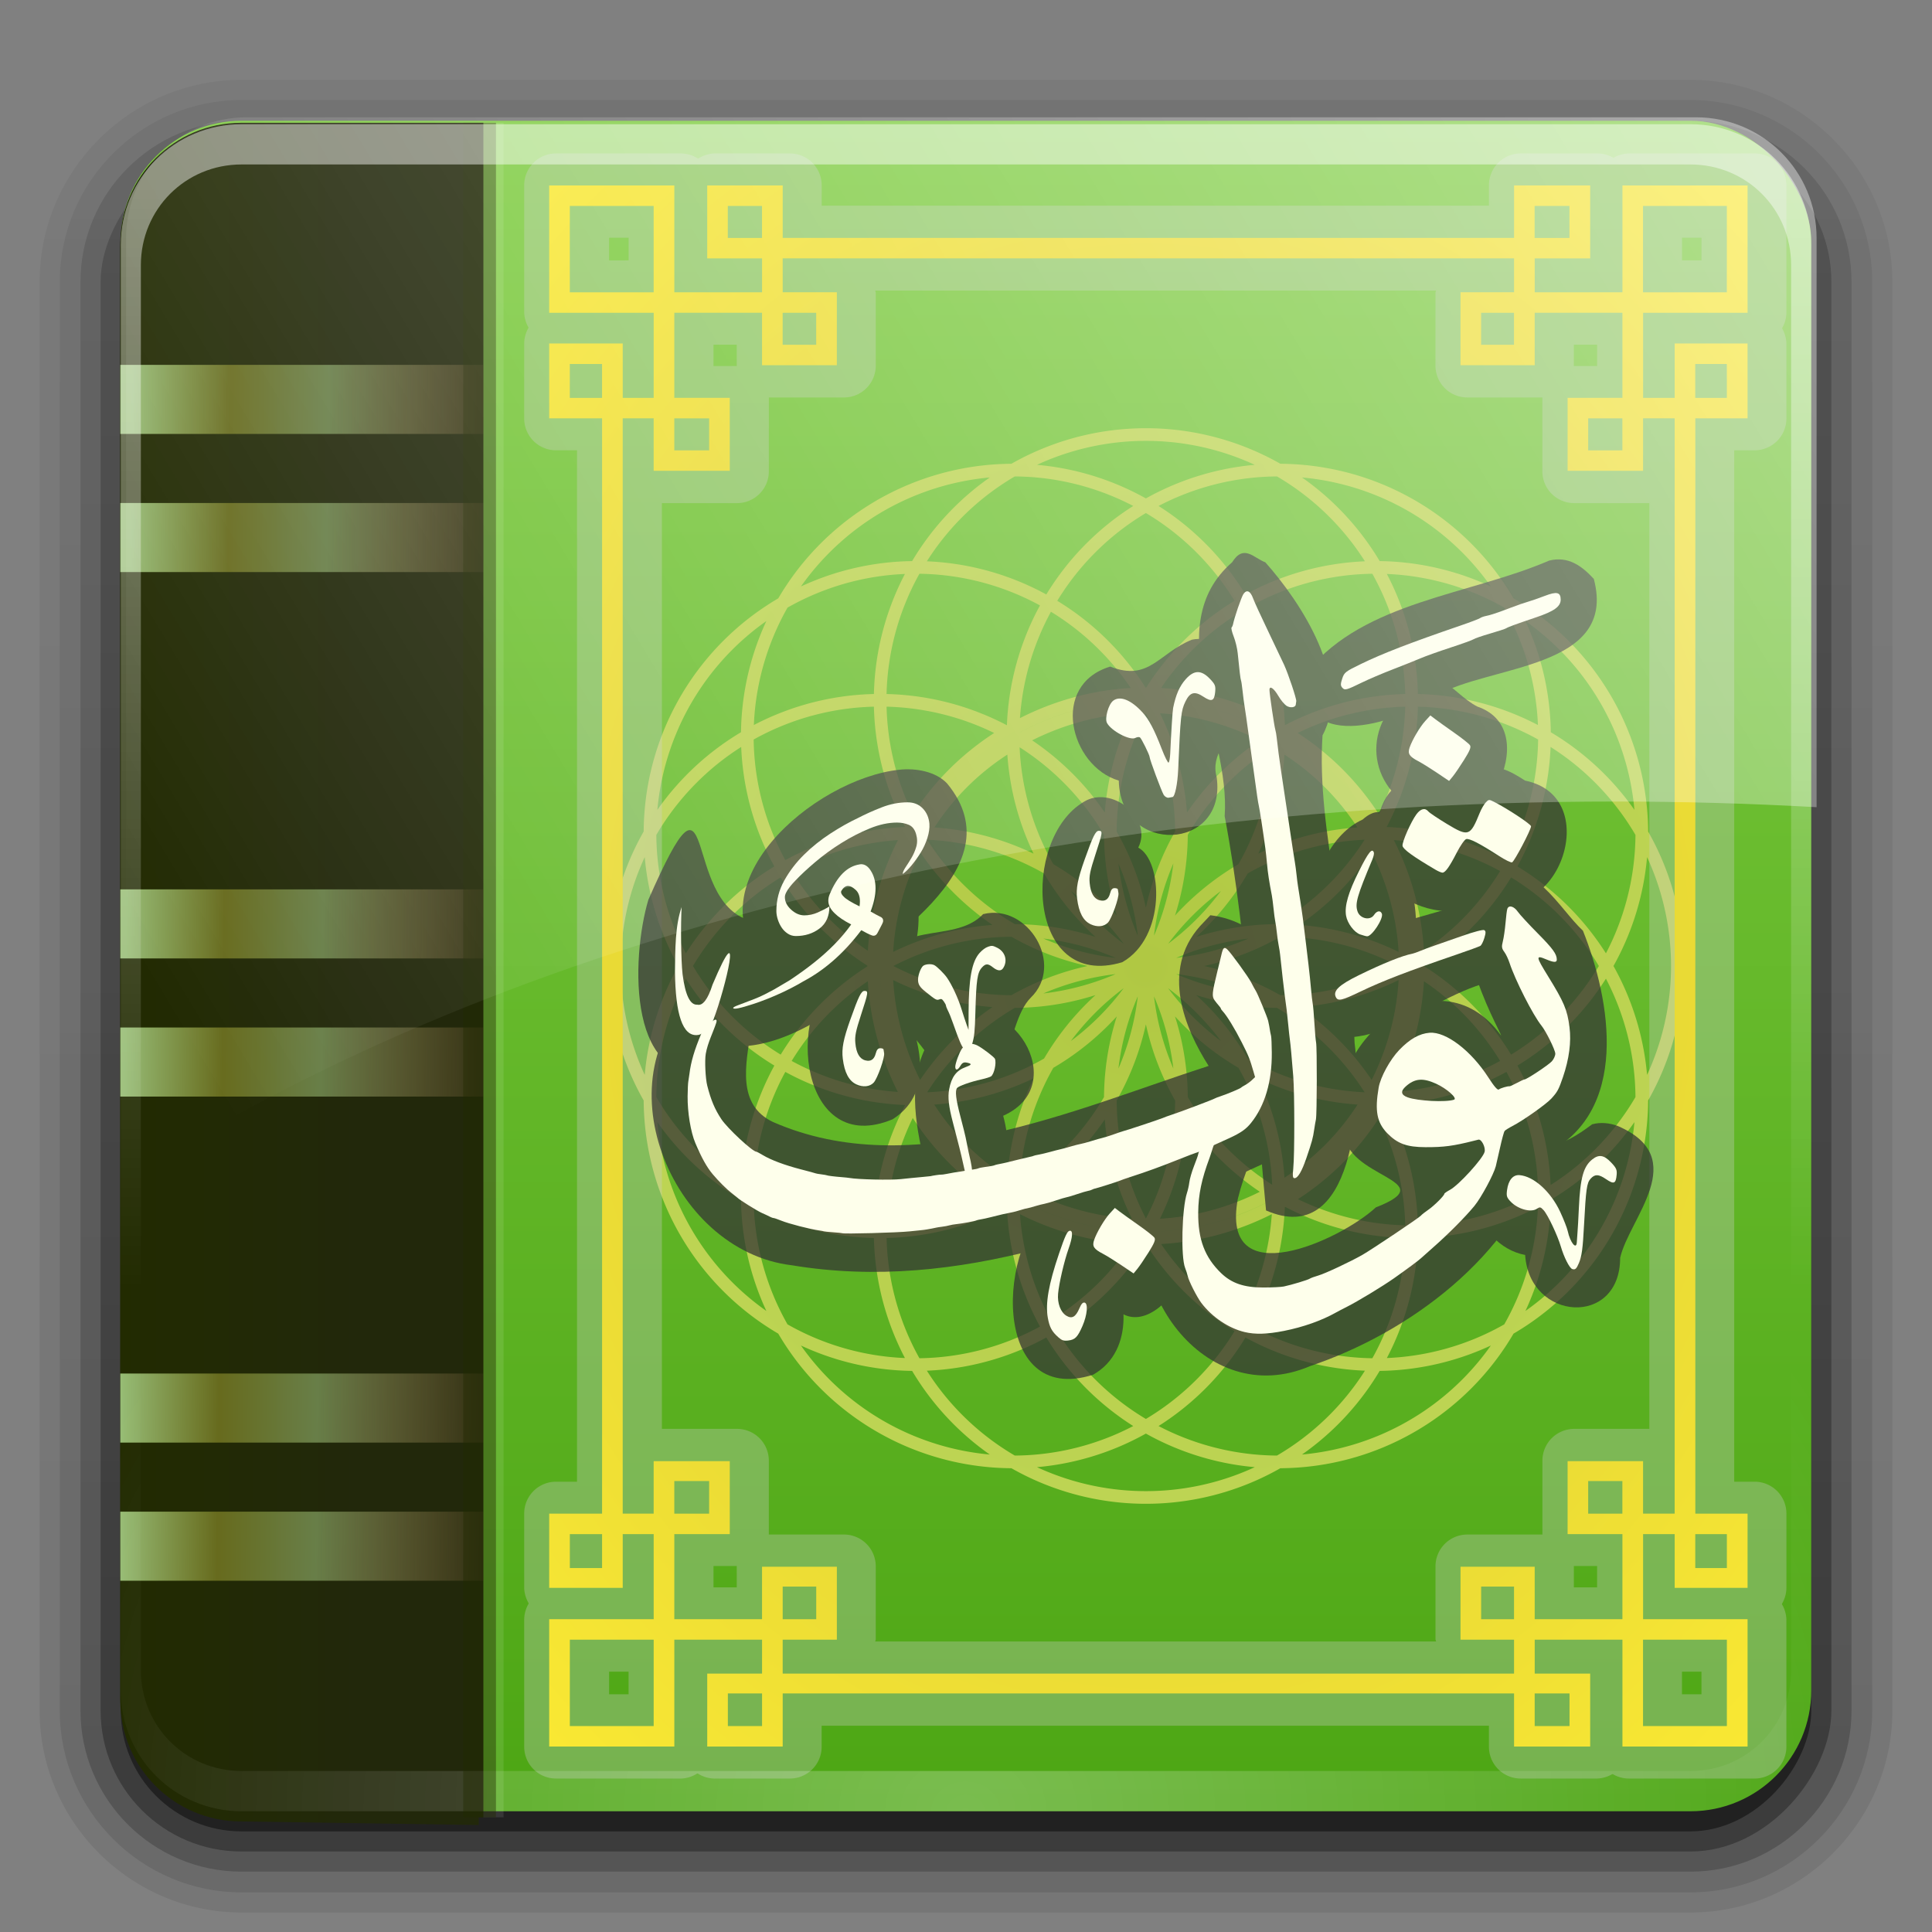 <?xml version="1.0" encoding="UTF-8" standalone="no"?>
<!-- Created with Inkscape (http://www.inkscape.org/) -->

<svg
   xmlns:dc="http://purl.org/dc/elements/1.1/"
   xmlns:cc="http://creativecommons.org/ns#"
   xmlns:rdf="http://www.w3.org/1999/02/22-rdf-syntax-ns#"
   xmlns:svg="http://www.w3.org/2000/svg"
   xmlns="http://www.w3.org/2000/svg"
   xmlns:xlink="http://www.w3.org/1999/xlink"
   xmlns:sodipodi="http://sodipodi.sourceforge.net/DTD/sodipodi-0.dtd"
   xmlns:inkscape="http://www.inkscape.org/namespaces/inkscape"
   version="1.0"
   width="96"
   height="96"
   id="svg2408"
   inkscape:version="0.48.2 r9819"
   sodipodi:docname="thawab.svg"
   inkscape:export-filename="/home/albakry/thawab.png"
   inkscape:export-xdpi="127"
   inkscape:export-ydpi="127">
  <rect width="100%" height="100%" fill="#808080" stroke="none"/>
  <sodipodi:namedview
     pagecolor="#ffffff"
     bordercolor="#666666"
     borderopacity="1"
     objecttolerance="10"
     gridtolerance="10"
     guidetolerance="10"
     inkscape:pageopacity="0"
     inkscape:pageshadow="2"
     inkscape:window-width="1024"
     inkscape:window-height="714"
     id="namedview145"
     showgrid="false"
     inkscape:zoom="1.3333333"
     inkscape:cx="77.973791"
     inkscape:cy="37.077373"
     inkscape:window-x="-4"
     inkscape:window-y="-4"
     inkscape:window-maximized="1"
     inkscape:current-layer="svg2408" />
  <defs
     id="defs2410">
    <linearGradient
       id="linearGradient15908">
      <stop
         offset="0"
         style="stop-color:#ccffaa;stop-opacity:1"
         id="stop15910" />
      <stop
         id="stop15912"
         style="stop-color:#868928;stop-opacity:1"
         offset="0.25" />
      <stop
         id="stop15914"
         style="stop-color:#88a665;stop-opacity:1"
         offset="0.5" />
      <stop
         offset="1"
         style="stop-color:#c4875e;stop-opacity:0"
         id="stop15916" />
    </linearGradient>
    <linearGradient
       inkscape:collect="always"
       id="linearGradient15859">
      <stop
         style="stop-color:#b0c843;stop-opacity:1"
         offset="0"
         id="stop15861" />
      <stop
         style="stop-color:#bdd453;stop-opacity:1"
         offset="1"
         id="stop15863" />
    </linearGradient>
    <linearGradient
       inkscape:collect="always"
       id="linearGradient15734">
      <stop
         style="stop-color:#000000;stop-opacity:1"
         offset="0"
         id="stop15736" />
      <stop
         style="stop-color:#000000;stop-opacity:0;"
         offset="1"
         id="stop15738" />
    </linearGradient>
    <linearGradient
       id="linearGradient15168">
      <stop
         offset="0"
         style="stop-color:#a5a614;stop-opacity:1"
         id="stop15170" />
      <stop
         offset="1"
         style="stop-color:#80cd43;stop-opacity:1"
         id="stop15172" />
    </linearGradient>
    <linearGradient
       id="linearGradient15148">
      <stop
         style="stop-color:#f5e21c;stop-opacity:1;"
         offset="0"
         id="stop15150" />
      <stop
         id="stop15158"
         offset="0.397"
         style="stop-color:#cbbd0c;stop-opacity:1" />
      <stop
         id="stop15156"
         offset="0.607"
         style="stop-color:#b1aa39;stop-opacity:1" />
      <stop
         style="stop-color:#e4df32;stop-opacity:1"
         offset="1"
         id="stop15152" />
    </linearGradient>
    <linearGradient
       id="linearGradient14973">
      <stop
         offset="0"
         style="stop-color:#a69714;stop-opacity:1"
         id="stop14975" />
      <stop
         offset="1"
         style="stop-color:#cdcc43;stop-opacity:1"
         id="stop14977" />
    </linearGradient>
    <linearGradient
       id="linearGradient14967">
      <stop
         offset="0"
         style="stop-color:#a69714;stop-opacity:1"
         id="stop14969" />
      <stop
         offset="1"
         style="stop-color:#cdcc43;stop-opacity:1"
         id="stop14971" />
    </linearGradient>
    <linearGradient
       id="linearGradient14961">
      <stop
         offset="0"
         style="stop-color:#a69714;stop-opacity:1"
         id="stop14963" />
      <stop
         offset="1"
         style="stop-color:#cdcc43;stop-opacity:1"
         id="stop14965" />
    </linearGradient>
    <linearGradient
       id="linearGradient14955">
      <stop
         offset="0"
         style="stop-color:#a69714;stop-opacity:1"
         id="stop14957" />
      <stop
         offset="1"
         style="stop-color:#cdcc43;stop-opacity:1"
         id="stop14959" />
    </linearGradient>
    <linearGradient
       id="linearGradient14949">
      <stop
         offset="0"
         style="stop-color:#a69714;stop-opacity:1"
         id="stop14951" />
      <stop
         offset="1"
         style="stop-color:#cdcc43;stop-opacity:1"
         id="stop14953" />
    </linearGradient>
    <linearGradient
       id="linearGradient14943">
      <stop
         offset="0"
         style="stop-color:#a69714;stop-opacity:1"
         id="stop14945" />
      <stop
         offset="1"
         style="stop-color:#cdcc43;stop-opacity:1"
         id="stop14947" />
    </linearGradient>
    <linearGradient
       id="linearGradient14937">
      <stop
         offset="0"
         style="stop-color:#a69714;stop-opacity:1"
         id="stop14939" />
      <stop
         offset="1"
         style="stop-color:#cdcc43;stop-opacity:1"
         id="stop14941" />
    </linearGradient>
    <linearGradient
       id="linearGradient14931">
      <stop
         offset="0"
         style="stop-color:#a69714;stop-opacity:1"
         id="stop14933" />
      <stop
         offset="1"
         style="stop-color:#cdcc43;stop-opacity:1"
         id="stop14935" />
    </linearGradient>
    <linearGradient
       id="linearGradient14925">
      <stop
         offset="0"
         style="stop-color:#a69714;stop-opacity:1"
         id="stop14927" />
      <stop
         offset="1"
         style="stop-color:#cdcc43;stop-opacity:1"
         id="stop14929" />
    </linearGradient>
    <linearGradient
       id="linearGradient14919">
      <stop
         offset="0"
         style="stop-color:#a69714;stop-opacity:1"
         id="stop14921" />
      <stop
         offset="1"
         style="stop-color:#cdcc43;stop-opacity:1"
         id="stop14923" />
    </linearGradient>
    <linearGradient
       id="linearGradient14913">
      <stop
         offset="0"
         style="stop-color:#a69714;stop-opacity:1"
         id="stop14915" />
      <stop
         offset="1"
         style="stop-color:#cdcc43;stop-opacity:1"
         id="stop14917" />
    </linearGradient>
    <linearGradient
       id="linearGradient14907">
      <stop
         offset="0"
         style="stop-color:#a69714;stop-opacity:1"
         id="stop14909" />
      <stop
         offset="1"
         style="stop-color:#cdcc43;stop-opacity:1"
         id="stop14911" />
    </linearGradient>
    <linearGradient
       id="linearGradient14901">
      <stop
         offset="0"
         style="stop-color:#a69714;stop-opacity:1"
         id="stop14903" />
      <stop
         offset="1"
         style="stop-color:#cdcc43;stop-opacity:1"
         id="stop14905" />
    </linearGradient>
    <linearGradient
       id="linearGradient14895">
      <stop
         offset="0"
         style="stop-color:#a69714;stop-opacity:1"
         id="stop14897" />
      <stop
         offset="1"
         style="stop-color:#cdcc43;stop-opacity:1"
         id="stop14899" />
    </linearGradient>
    <linearGradient
       id="linearGradient14889">
      <stop
         offset="0"
         style="stop-color:#a69714;stop-opacity:1"
         id="stop14891" />
      <stop
         offset="1"
         style="stop-color:#cdcc43;stop-opacity:1"
         id="stop14893" />
    </linearGradient>
    <linearGradient
       id="linearGradient14883">
      <stop
         offset="0"
         style="stop-color:#a69714;stop-opacity:1"
         id="stop14885" />
      <stop
         offset="1"
         style="stop-color:#cdcc43;stop-opacity:1"
         id="stop14887" />
    </linearGradient>
    <linearGradient
       id="linearGradient14877">
      <stop
         offset="0"
         style="stop-color:#a69714;stop-opacity:1"
         id="stop14879" />
      <stop
         offset="1"
         style="stop-color:#cdcc43;stop-opacity:1"
         id="stop14881" />
    </linearGradient>
    <linearGradient
       id="linearGradient14871">
      <stop
         offset="0"
         style="stop-color:#a69714;stop-opacity:1"
         id="stop14873" />
      <stop
         offset="1"
         style="stop-color:#cdcc43;stop-opacity:1"
         id="stop14875" />
    </linearGradient>
    <linearGradient
       id="linearGradient14865">
      <stop
         offset="0"
         style="stop-color:#a69714;stop-opacity:1"
         id="stop14867" />
      <stop
         offset="1"
         style="stop-color:#cdcc43;stop-opacity:1"
         id="stop14869" />
    </linearGradient>
    <linearGradient
       inkscape:collect="always"
       id="linearGradient3956">
      <stop
         style="stop-color:#d1c539;stop-opacity:1"
         offset="0"
         id="stop3958" />
      <stop
         style="stop-color:#ffed32;stop-opacity:1"
         offset="1"
         id="stop3960" />
    </linearGradient>
    <linearGradient
       id="linearGradient4127">
      <stop
         id="stop4129"
         style="stop-color:#3f3f3f;stop-opacity:1"
         offset="0" />
      <stop
         id="stop4131"
         style="stop-color:#949494;stop-opacity:1"
         offset="1" />
    </linearGradient>
    <linearGradient
       id="linearGradient4113">
      <stop
         id="stop4115"
         style="stop-color:#9fe765;stop-opacity:1"
         offset="0" />
      <stop
         id="stop4117"
         style="stop-color:#81cf32;stop-opacity:1"
         offset="1" />
    </linearGradient>
    <linearGradient
       id="linearGradient3942">
      <stop
         id="stop3944"
         style="stop-color:#ffffff;stop-opacity:1"
         offset="0" />
      <stop
         id="stop3946"
         style="stop-color:#ffffff;stop-opacity:0"
         offset="1" />
    </linearGradient>
    <linearGradient
       id="linearGradient3926">
      <stop
         id="stop3928"
         style="stop-color:#ffffff;stop-opacity:1"
         offset="0" />
      <stop
         id="stop3930"
         style="stop-color:#ffffff;stop-opacity:0"
         offset="1" />
    </linearGradient>
    <linearGradient
       x1="45.448"
       y1="92.54"
       x2="45.448"
       y2="7.017"
       id="ButtonShadow"
       gradientUnits="userSpaceOnUse"
       gradientTransform="scale(1.006,0.994)">
      <stop
         id="stop3750"
         style="stop-color:#000000;stop-opacity:1"
         offset="0" />
      <stop
         id="stop3752"
         style="stop-color:#000000;stop-opacity:0.588"
         offset="1" />
    </linearGradient>
    <linearGradient
       id="linearGradient3700">
      <stop
         id="stop3702"
         style="stop-color:#4da614;stop-opacity:1"
         offset="0" />
      <stop
         id="stop3704"
         style="stop-color:#80cd43;stop-opacity:1"
         offset="1" />
    </linearGradient>
    <linearGradient
       x1="48"
       y1="90"
       x2="48"
       y2="5.988"
       id="linearGradient3706"
       xlink:href="#linearGradient3700"
       gradientUnits="userSpaceOnUse" />
    <filter
       color-interpolation-filters="sRGB"
       id="filter3174">
      <feGaussianBlur
         id="feGaussianBlur3176"
         stdDeviation="1.71" />
    </filter>
    <linearGradient
       id="linearGradient3737-6">
      <stop
         id="stop3739-73"
         style="stop-color:#ffffff;stop-opacity:1"
         offset="0" />
      <stop
         id="stop3741-6"
         style="stop-color:#ffffff;stop-opacity:0"
         offset="1" />
    </linearGradient>
    <clipPath
       id="clipPath3613">
      <rect
         width="84"
         height="84"
         rx="6"
         ry="6"
         x="6"
         y="6"
         id="rect3615"
         style="fill:#ffffff;fill-opacity:1;fill-rule:nonzero;stroke:none" />
    </clipPath>
    <linearGradient
       x1="48"
       y1="20.221"
       x2="48"
       y2="138.661"
       id="linearGradient2885"
       xlink:href="#linearGradient3737-6"
       gradientUnits="userSpaceOnUse" />
    <linearGradient
       id="linearGradient3458">
      <stop
         id="stop3460"
         style="stop-color:#c0c0c0;stop-opacity:1"
         offset="0" />
      <stop
         id="stop3462"
         style="stop-color:#ffffff;stop-opacity:0"
         offset="1" />
    </linearGradient>
    <linearGradient
       id="linearGradient3412">
      <stop
         id="stop3414"
         style="stop-color:#ffffff;stop-opacity:0.598"
         offset="0" />
      <stop
         id="stop3416"
         style="stop-color:#ffffff;stop-opacity:0"
         offset="1" />
    </linearGradient>
    <radialGradient
       cx="48"
       cy="41.752"
       r="42"
       fx="48"
       fy="41.752"
       id="radialGradient2977"
       xlink:href="#linearGradient4113"
       gradientUnits="userSpaceOnUse"
       gradientTransform="matrix(1.715,6.6254866e-8,-4.2857144e-8,1.109,-34.302,-5.082)" />
    <linearGradient
       x1="33"
       y1="33"
       x2="4"
       y2="5"
       id="linearGradient2958"
       xlink:href="#linearGradient3458"
       gradientUnits="userSpaceOnUse"
       gradientTransform="matrix(1.163,0.329,-0.329,1.163,327.751,406.926)" />
    <linearGradient
       x1="13"
       y1="11"
       x2="40"
       y2="19"
       id="linearGradient2960"
       xlink:href="#linearGradient3412"
       gradientUnits="userSpaceOnUse"
       gradientTransform="matrix(1.163,0.329,-0.329,1.163,325.631,407.161)" />
    <linearGradient
       x1="95.058"
       y1="19.725"
       x2="119.223"
       y2="39.725"
       id="linearGradient3882"
       xlink:href="#linearGradient3412"
       gradientUnits="userSpaceOnUse"
       gradientTransform="translate(-50,0)" />
    <linearGradient
       x1="37.001"
       y1="54.14"
       x2="40.467"
       y2="67.481"
       id="linearGradient3932"
       xlink:href="#linearGradient3926"
       gradientUnits="userSpaceOnUse" />
    <linearGradient
       x1="37.706"
       y1="53.948"
       x2="41.442"
       y2="67.277"
       id="linearGradient3940"
       xlink:href="#linearGradient3926"
       gradientUnits="userSpaceOnUse" />
    <linearGradient
       x1="36.601"
       y1="54.133"
       x2="39.732"
       y2="67.325"
       id="linearGradient3948"
       xlink:href="#linearGradient3942"
       gradientUnits="userSpaceOnUse" />
    <linearGradient
       x1="105.341"
       y1="60.379"
       x2="80.756"
       y2="16.272"
       id="linearGradient4033"
       xlink:href="#linearGradient3458"
       gradientUnits="userSpaceOnUse"
       gradientTransform="translate(-50,0)" />
    <radialGradient
       cx="48"
       cy="90.172"
       r="42"
       fx="48"
       fy="90.172"
       id="radialGradient2855-1"
       xlink:href="#linearGradient3737-1-4"
       gradientUnits="userSpaceOnUse"
       gradientTransform="matrix(1.157,0,0,0.996,-7.551,0.197)" />
    <linearGradient
       id="linearGradient3737-1-4">
      <stop
         id="stop3739-7-1"
         style="stop-color:#ffffff;stop-opacity:1"
         offset="0" />
      <stop
         id="stop3741-2-0"
         style="stop-color:#ffffff;stop-opacity:0"
         offset="1" />
    </linearGradient>
    <linearGradient
       x1="36.357"
       y1="6"
       x2="36.357"
       y2="63.893"
       id="linearGradient3188-9"
       xlink:href="#linearGradient3737-5"
       gradientUnits="userSpaceOnUse" />
    <linearGradient
       id="linearGradient3737-5">
      <stop
         id="stop3739-6"
         style="stop-color:#ffffff;stop-opacity:1"
         offset="0" />
      <stop
         id="stop3741-7"
         style="stop-color:#ffffff;stop-opacity:0"
         offset="1" />
    </linearGradient>
    <linearGradient
       id="linearGradient5226-7">
      <stop
         id="stop5228-2"
         style="stop-color:#227395;stop-opacity:1"
         offset="0" />
      <stop
         id="stop5230-4"
         style="stop-color:#44a2c9;stop-opacity:1"
         offset="1" />
    </linearGradient>
    <linearGradient
       id="linearGradient3424-7">
      <stop
         id="stop3426-4"
         style="stop-color:#ffffff;stop-opacity:1"
         offset="0" />
      <stop
         id="stop3432-0"
         style="stop-color:#ffffff;stop-opacity:1"
         offset="0.672" />
      <stop
         id="stop3428-2"
         style="stop-color:#ffffff;stop-opacity:0"
         offset="1" />
    </linearGradient>
    <filter
       color-interpolation-filters="sRGB"
       id="filter3434">
      <feGaussianBlur
         id="feGaussianBlur3436"
         stdDeviation="2.478" />
    </filter>
    <linearGradient
       id="linearGradient3700-1">
      <stop
         id="stop3702-4"
         style="stop-color:#2b91bc;stop-opacity:1"
         offset="0" />
      <stop
         id="stop3704-2"
         style="stop-color:#77bbd8;stop-opacity:1"
         offset="1" />
    </linearGradient>
    <filter
       x="-0.144"
       y="-0.144"
       width="1.288"
       height="1.288"
       color-interpolation-filters="sRGB"
       id="filter4123">
      <feGaussianBlur
         id="feGaussianBlur4125"
         stdDeviation="3.96" />
    </filter>
    <linearGradient
       x1="48.894"
       y1="63.324"
       x2="39.808"
       y2="29.413"
       id="linearGradient4133"
       xlink:href="#linearGradient4127"
       gradientUnits="userSpaceOnUse" />
    <linearGradient
       x1="48"
       y1="90"
       x2="48"
       y2="5.988"
       id="linearGradient4146"
       xlink:href="#linearGradient3700-1"
       gradientUnits="userSpaceOnUse"
       gradientTransform="translate(0,120)" />
    <radialGradient
       cx="48"
       cy="46.582"
       r="42"
       fx="48"
       fy="46.582"
       id="radialGradient4148"
       xlink:href="#linearGradient3424-7"
       gradientUnits="userSpaceOnUse"
       gradientTransform="matrix(1,0,0,0.967,3.0413897e-8,121.556)" />
    <radialGradient
       cx="63.98"
       cy="61.949"
       r="58.02"
       fx="63.98"
       fy="61.949"
       id="radialGradient4150"
       xlink:href="#linearGradient5226-7"
       gradientUnits="userSpaceOnUse"
       gradientTransform="matrix(1.09,0,0,0.841,-21.739,114.492)" />
    <clipPath
       id="clipPath3775">
      <rect
         width="84"
         height="84"
         rx="6"
         ry="6"
         x="-34"
         y="-14"
         id="rect3777"
         style="fill:#ff0000;fill-opacity:1;fill-rule:nonzero;stroke:none" />
    </clipPath>
    <filter
       color-interpolation-filters="sRGB"
       id="filter3779">
      <feGaussianBlur
         id="feGaussianBlur3781"
         stdDeviation="1.652" />
    </filter>
    <linearGradient
       x1="45.448"
       y1="92.54"
       x2="45.448"
       y2="7.017"
       id="ButtonShadow-0"
       gradientUnits="userSpaceOnUse"
       gradientTransform="matrix(1.006,0,0,0.994,100,0)">
      <stop
         id="stop3750-8"
         style="stop-color:#000000;stop-opacity:1"
         offset="0" />
      <stop
         id="stop3752-5"
         style="stop-color:#000000;stop-opacity:0.588"
         offset="1" />
    </linearGradient>
    <linearGradient
       x1="32.251"
       y1="6.132"
       x2="32.251"
       y2="90.239"
       id="linearGradient3780"
       xlink:href="#ButtonShadow-0"
       gradientUnits="userSpaceOnUse"
       gradientTransform="matrix(1.024,0,0,1.012,-1.143,-98.071)" />
    <linearGradient
       x1="32.251"
       y1="6.132"
       x2="32.251"
       y2="90.239"
       id="linearGradient3772"
       xlink:href="#ButtonShadow-0"
       gradientUnits="userSpaceOnUse"
       gradientTransform="matrix(1.024,0,0,1.012,-1.143,-98.071)" />
    <linearGradient
       x1="32.251"
       y1="6.132"
       x2="32.251"
       y2="90.239"
       id="linearGradient3725"
       xlink:href="#ButtonShadow-0"
       gradientUnits="userSpaceOnUse"
       gradientTransform="matrix(1.024,0,0,1.012,-1.143,-98.071)" />
    <linearGradient
       x1="32.251"
       y1="6.132"
       x2="32.251"
       y2="90.239"
       id="linearGradient3721"
       xlink:href="#ButtonShadow-0"
       gradientUnits="userSpaceOnUse"
       gradientTransform="translate(0,-97)" />
    <linearGradient
       x1="32.251"
       y1="6.132"
       x2="32.251"
       y2="90.239"
       id="linearGradient3071"
       xlink:href="#ButtonShadow-0"
       gradientUnits="userSpaceOnUse"
       gradientTransform="matrix(1.024,0,0,1.012,-1.143,-98.071)" />
    <radialGradient
       inkscape:collect="always"
       xlink:href="#linearGradient3737-1-4"
       id="radialGradient3125"
       gradientUnits="userSpaceOnUse"
       gradientTransform="matrix(1.157,0,0,0.996,-7.551,0.197)"
       cx="48"
       cy="90.172"
       fx="48"
       fy="90.172"
       r="42" />
    <linearGradient
       inkscape:collect="always"
       xlink:href="#linearGradient3737-5"
       id="linearGradient3128"
       gradientUnits="userSpaceOnUse"
       x1="36.357"
       y1="8.652"
       x2="36.357"
       y2="63.893"
       gradientTransform="translate(0,0.172)" />
    <linearGradient
       inkscape:collect="always"
       xlink:href="#linearGradient3700"
       id="linearGradient3139"
       gradientUnits="userSpaceOnUse"
       x1="48"
       y1="90"
       x2="48"
       y2="5.988" />
    <linearGradient
       id="linearGradient27381">
      <stop
         id="stop27383"
         style="stop-color:#ccffaa;stop-opacity:1"
         offset="0" />
      <stop
         offset="0.25"
         style="stop-color:#cae197;stop-opacity:0.749;"
         id="stop15906" />
      <stop
         offset="0.5"
         style="stop-color:#c8c384;stop-opacity:0.498;"
         id="stop15904" />
      <stop
         id="stop27385"
         style="stop-color:#c4875e;stop-opacity:0"
         offset="1" />
    </linearGradient>
    <linearGradient
       id="linearGradient26380">
      <stop
         offset="0"
         style="stop-color:#cdde87;stop-opacity:1"
         id="stop26382" />
      <stop
         offset="1"
         style="stop-color:#784421;stop-opacity:0"
         id="stop26384" />
    </linearGradient>
    <linearGradient
       id="linearGradient27369">
      <stop
         id="stop27371"
         style="stop-color:#ccffaa;stop-opacity:1"
         offset="0" />
      <stop
         id="stop27373"
         style="stop-color:#c4875e;stop-opacity:0"
         offset="1" />
    </linearGradient>
    <linearGradient
       id="linearGradient3136">
      <stop
         offset="0"
         style="stop-color:#cdde87;stop-opacity:1"
         id="stop3138" />
      <stop
         offset="1"
         style="stop-color:#784421;stop-opacity:0"
         id="stop3140" />
    </linearGradient>
    <linearGradient
       id="linearGradient27375">
      <stop
         id="stop27377"
         style="stop-color:#ccffaa;stop-opacity:1"
         offset="0" />
      <stop
         id="stop27379"
         style="stop-color:#c4875e;stop-opacity:0"
         offset="1" />
    </linearGradient>
    <linearGradient
       id="linearGradient3147">
      <stop
         offset="0"
         style="stop-color:#cdde87;stop-opacity:1"
         id="stop3149" />
      <stop
         offset="1"
         style="stop-color:#784421;stop-opacity:0"
         id="stop3151" />
    </linearGradient>
    <linearGradient
       inkscape:collect="always"
       xlink:href="#linearGradient26368"
       id="linearGradient26316"
       gradientUnits="userSpaceOnUse"
       gradientTransform="matrix(1.002,0,0,1.002,0.965,-15.067)"
       x1="3.766"
       y1="64"
       x2="16.979"
       y2="64" />
    <linearGradient
       id="linearGradient26368">
      <stop
         offset="0"
         style="stop-color:#222b00;stop-opacity:1"
         id="stop26370" />
      <stop
         offset="1"
         style="stop-color:#22280b;stop-opacity:1"
         id="stop26372" />
    </linearGradient>
    <linearGradient
       inkscape:collect="always"
       xlink:href="#linearGradient3737"
       id="linearGradient27388"
       gradientUnits="userSpaceOnUse"
       x1="53.843"
       y1="73.06"
       x2="24.82"
       y2="64.614"
       gradientTransform="matrix(0.347,0,0,0.347,-0.552,-0.972)" />
    <linearGradient
       id="linearGradient3737">
      <stop
         id="stop3739"
         style="stop-color:#ffffff;stop-opacity:1"
         offset="0" />
      <stop
         id="stop3741"
         style="stop-color:#ffffff;stop-opacity:0"
         offset="1" />
    </linearGradient>
    <radialGradient
       inkscape:collect="always"
       xlink:href="#linearGradient3956"
       id="radialGradient3962"
       cx="56.119"
       cy="48.059"
       fx="56.119"
       fy="48.059"
       r="30.781"
       gradientTransform="matrix(1.643,-0.008,-0.009,-1.951,-34.687,142.217)"
       gradientUnits="userSpaceOnUse" />
    <linearGradient
       inkscape:collect="always"
       xlink:href="#linearGradient3737-4"
       id="linearGradient3184"
       gradientUnits="userSpaceOnUse"
       x1="57.374"
       y1="14.272"
       x2="48"
       y2="138.661" />
    <linearGradient
       id="linearGradient3737-4">
      <stop
         id="stop3739-0"
         style="stop-color:#ffffff;stop-opacity:1"
         offset="0" />
      <stop
         id="stop3741-9"
         style="stop-color:#ffffff;stop-opacity:0"
         offset="1" />
    </linearGradient>
    <clipPath
       id="clipPath3613-4">
      <rect
         width="84"
         height="84"
         rx="6"
         ry="6"
         x="6"
         y="6"
         id="rect3615-8"
         style="fill:#ffffff;fill-opacity:1;fill-rule:nonzero;stroke:none" />
    </clipPath>
    <filter
       x="-0.192"
       y="-0.192"
       width="1.384"
       height="1.384"
       color-interpolation-filters="sRGB"
       id="filter3794">
      <feGaussianBlur
         id="feGaussianBlur3796"
         stdDeviation="5.28" />
    </filter>
    <linearGradient
       inkscape:collect="always"
       xlink:href="#linearGradient3737-4"
       id="linearGradient27388-8"
       gradientUnits="userSpaceOnUse"
       x1="53.843"
       y1="73.06"
       x2="24.82"
       y2="64.614"
       gradientTransform="matrix(1.011,0,0,1.011,-1.9,0.506)" />
    <linearGradient
       id="linearGradient3244">
      <stop
         id="stop3246"
         style="stop-color:#ffffff;stop-opacity:1"
         offset="0" />
      <stop
         id="stop3248"
         style="stop-color:#ffffff;stop-opacity:0"
         offset="1" />
    </linearGradient>
    <linearGradient
       inkscape:collect="always"
       xlink:href="#linearGradient3737-4"
       id="linearGradient26352"
       gradientUnits="userSpaceOnUse"
       x1="57.374"
       y1="14.272"
       x2="48"
       y2="138.661" />
    <linearGradient
       id="linearGradient3251">
      <stop
         id="stop3253"
         style="stop-color:#ffffff;stop-opacity:1"
         offset="0" />
      <stop
         id="stop3255"
         style="stop-color:#ffffff;stop-opacity:0"
         offset="1" />
    </linearGradient>
    <clipPath
       id="clipPath3257">
      <rect
         width="84"
         height="84"
         rx="6"
         ry="6"
         x="6"
         y="6"
         id="rect3259"
         style="fill:#ffffff;fill-opacity:1;fill-rule:nonzero;stroke:none" />
    </clipPath>
    <filter
       x="-0.192"
       y="-0.192"
       width="1.384"
       height="1.384"
       color-interpolation-filters="sRGB"
       id="filter3261">
      <feGaussianBlur
         id="feGaussianBlur3263"
         stdDeviation="5.28" />
    </filter>
    <linearGradient
       y2="138.661"
       x2="48"
       y1="14.272"
       x1="57.374"
       gradientUnits="userSpaceOnUse"
       id="linearGradient3271"
       xlink:href="#linearGradient3737-4"
       inkscape:collect="always" />
    <linearGradient
       inkscape:collect="always"
       xlink:href="#linearGradient3697"
       id="linearGradient5417"
       gradientUnits="userSpaceOnUse"
       x1="96"
       y1="16"
       x2="16"
       y2="64"
       gradientTransform="translate(-1.4e-7,0.041)" />
    <linearGradient
       id="linearGradient3697">
      <stop
         offset="0"
         style="stop-color:#ffffff;stop-opacity:1"
         id="stop3699" />
      <stop
         offset="1"
         style="stop-color:#ffffff;stop-opacity:0"
         id="stop3701" />
    </linearGradient>
    <linearGradient
       y2="64"
       x2="16"
       y1="16"
       x1="96"
       gradientTransform="translate(0.265,-0.172)"
       gradientUnits="userSpaceOnUse"
       id="linearGradient5472"
       xlink:href="#linearGradient3697"
       inkscape:collect="always" />
    <linearGradient
       id="linearGradient3036">
      <stop
         id="stop3038"
         offset="0"
         style="stop-color:#bcd35f;stop-opacity:1;" />
      <stop
         style="stop-color:#bcd35f;stop-opacity:0.937;"
         offset="0.062"
         id="stop3050" />
      <stop
         style="stop-color:#bcd35f;stop-opacity:0.875;"
         offset="0.125"
         id="stop3048" />
      <stop
         style="stop-color:#bcd35f;stop-opacity:0.749;"
         offset="0.25"
         id="stop3046" />
      <stop
         style="stop-color:#bcd35f;stop-opacity:0.498;"
         offset="0.854"
         id="stop3044" />
      <stop
         id="stop3040"
         offset="1"
         style="stop-color:#bcd35f;stop-opacity:0;" />
    </linearGradient>
    <linearGradient
       inkscape:collect="always"
       xlink:href="#linearGradient14895"
       id="linearGradient14853"
       x1="677.833"
       y1="185.146"
       x2="676.66"
       y2="138.914"
       gradientUnits="userSpaceOnUse" />
    <linearGradient
       inkscape:collect="always"
       xlink:href="#linearGradient14895"
       id="linearGradient15079"
       gradientUnits="userSpaceOnUse"
       x1="677.833"
       y1="185.146"
       x2="676.66"
       y2="138.914" />
    <linearGradient
       inkscape:collect="always"
       xlink:href="#linearGradient15168"
       id="linearGradient15166"
       x1="671.732"
       y1="169.423"
       x2="672.67"
       y2="93.386"
       gradientUnits="userSpaceOnUse" />
    <linearGradient
       inkscape:collect="always"
       xlink:href="#linearGradient15168"
       id="linearGradient15212"
       gradientUnits="userSpaceOnUse"
       x1="671.732"
       y1="169.423"
       x2="672.67"
       y2="93.386" />
    <linearGradient
       inkscape:collect="always"
       xlink:href="#linearGradient15168"
       id="linearGradient15214"
       gradientUnits="userSpaceOnUse"
       x1="671.732"
       y1="169.423"
       x2="672.67"
       y2="93.386" />
    <linearGradient
       inkscape:collect="always"
       xlink:href="#linearGradient15168"
       id="linearGradient15218"
       gradientUnits="userSpaceOnUse"
       x1="671.732"
       y1="169.423"
       x2="672.67"
       y2="93.386" />
    <linearGradient
       inkscape:collect="always"
       xlink:href="#linearGradient15168"
       id="linearGradient15281"
       gradientUnits="userSpaceOnUse"
       x1="671.732"
       y1="169.423"
       x2="672.67"
       y2="93.386" />
    <linearGradient
       inkscape:collect="always"
       xlink:href="#linearGradient15168"
       id="linearGradient15283"
       gradientUnits="userSpaceOnUse"
       x1="671.732"
       y1="169.423"
       x2="672.67"
       y2="93.386" />
    <linearGradient
       inkscape:collect="always"
       xlink:href="#linearGradient15168"
       id="linearGradient15287"
       gradientUnits="userSpaceOnUse"
       x1="671.732"
       y1="169.423"
       x2="672.67"
       y2="93.386" />
    <linearGradient
       inkscape:collect="always"
       xlink:href="#linearGradient15168"
       id="linearGradient15351"
       gradientUnits="userSpaceOnUse"
       x1="671.732"
       y1="169.423"
       x2="672.67"
       y2="93.386" />
    <linearGradient
       inkscape:collect="always"
       xlink:href="#linearGradient15168"
       id="linearGradient15353"
       gradientUnits="userSpaceOnUse"
       x1="671.732"
       y1="169.423"
       x2="672.67"
       y2="93.386" />
    <linearGradient
       inkscape:collect="always"
       xlink:href="#linearGradient15168"
       id="linearGradient15413"
       gradientUnits="userSpaceOnUse"
       x1="671.732"
       y1="169.423"
       x2="672.67"
       y2="93.386" />
    <radialGradient
       inkscape:collect="always"
       xlink:href="#linearGradient15734"
       id="radialGradient15740"
       cx="48.116"
       cy="47.409"
       fx="48.116"
       fy="47.409"
       r="41.253"
       gradientUnits="userSpaceOnUse"
       gradientTransform="matrix(1,0.031,-0.017,0.554,0.836,19.641)" />
    <radialGradient
       inkscape:collect="always"
       xlink:href="#linearGradient15734"
       id="radialGradient15754"
       gradientUnits="userSpaceOnUse"
       gradientTransform="matrix(1,0.031,-0.017,0.554,0.836,19.641)"
       cx="48.116"
       cy="47.409"
       fx="48.116"
       fy="47.409"
       r="41.253" />
    <radialGradient
       inkscape:collect="always"
       xlink:href="#linearGradient15734"
       id="radialGradient15768"
       gradientUnits="userSpaceOnUse"
       gradientTransform="matrix(1,0.031,-0.017,0.554,0.836,19.641)"
       cx="48.116"
       cy="47.409"
       fx="48.116"
       fy="47.409"
       r="41.253" />
    <radialGradient
       inkscape:collect="always"
       xlink:href="#linearGradient15734"
       id="radialGradient15804"
       gradientUnits="userSpaceOnUse"
       gradientTransform="matrix(1,0.031,-0.017,0.554,0.836,19.641)"
       cx="48.116"
       cy="47.409"
       fx="48.116"
       fy="47.409"
       r="41.253" />
    <radialGradient
       inkscape:collect="always"
       xlink:href="#linearGradient15734"
       id="radialGradient15836"
       gradientUnits="userSpaceOnUse"
       gradientTransform="matrix(1,0.031,-0.017,0.554,0.836,19.641)"
       cx="48.116"
       cy="47.409"
       fx="48.116"
       fy="47.409"
       r="41.253" />
    <radialGradient
       inkscape:collect="always"
       xlink:href="#linearGradient15859"
       id="radialGradient15867"
       cx="20.539"
       cy="-47.343"
       fx="20.539"
       fy="-47.343"
       r="41.253"
       gradientTransform="matrix(0.648,0,0,0.648,43.635,78.668)"
       gradientUnits="userSpaceOnUse" />
    <linearGradient
       inkscape:collect="always"
       xlink:href="#linearGradient15908"
       id="linearGradient15894"
       gradientUnits="userSpaceOnUse"
       gradientTransform="matrix(1.128,0,0,1.716,0.338,23.635)"
       x1="5.222"
       y1="14.471"
       x2="22.552"
       y2="14.762" />
    <linearGradient
       y2="138.661"
       x2="48"
       y1="20.221"
       x1="48"
       gradientUnits="userSpaceOnUse"
       id="linearGradient4666"
       xlink:href="#linearGradient3737-4-2"
       inkscape:collect="always" />
    <linearGradient
       id="linearGradient3737-4-2">
      <stop
         offset="0"
         style="stop-color:#ffffff;stop-opacity:1"
         id="stop3739-8" />
      <stop
         offset="1"
         style="stop-color:#ffffff;stop-opacity:0"
         id="stop3741-8" />
    </linearGradient>
    <clipPath
       id="clipPath3613-1">
      <rect
         style="fill:#ffffff;fill-opacity:1;fill-rule:nonzero;stroke:none"
         id="rect3615-5"
         y="6"
         x="6"
         ry="6"
         rx="6"
         height="84"
         width="84" />
    </clipPath>
    <filter
       id="filter3794-5"
       color-interpolation-filters="sRGB"
       height="1.384"
       width="1.384"
       y="-0.192"
       x="-0.192">
      <feGaussianBlur
         stdDeviation="5.28"
         id="feGaussianBlur3796-1" />
    </filter>
    <linearGradient
       y2="138.661"
       x2="48"
       y1="20.221"
       x1="48"
       gradientUnits="userSpaceOnUse"
       id="linearGradient3239"
       xlink:href="#linearGradient3737-4-2"
       inkscape:collect="always" />
  </defs>
  <g
     id="layer2"
     style="display:none">
    <rect
       width="86"
       height="85"
       rx="6"
       ry="6"
       x="5"
       y="7"
       id="rect3745"
       style="opacity:0.9;fill:url(#ButtonShadow);fill-opacity:1;fill-rule:nonzero;stroke:none;filter:url(#filter3174)" />
  </g>
  <flowRoot
     xml:space="preserve"
     id="flowRoot3909"
     style="font-size:40px;font-style:normal;font-variant:normal;font-weight:normal;font-stretch:normal;line-height:125%;letter-spacing:0px;word-spacing:0px;fill:#000000;fill-opacity:1;stroke:none;font-family:Amiri;-inkscape-font-specification:Amiri"
     transform="translate(-1234.335,-447.379)"><flowRegion
       id="flowRegion3911"><rect
         id="rect3913"
         width="113.895"
         height="47.73"
         x="631.093"
         y="94.232"
         style="font-style:normal;font-variant:normal;font-weight:normal;font-stretch:normal;font-family:Amiri;-inkscape-font-specification:Amiri" /></flowRegion><flowPara
       id="flowPara3915">ًٌٌَُ</flowPara></flowRoot>  <flowRoot
     xml:space="preserve"
     id="flowRoot3088"
     style="font-size:40px;font-style:normal;font-variant:normal;font-weight:normal;font-stretch:normal;line-height:125%;letter-spacing:0px;word-spacing:0px;fill:#000000;fill-opacity:1;stroke:none;font-family:Amiri;-inkscape-font-specification:Amiri"
     transform="translate(-1234.335,-447.379)"><flowRegion
       id="flowRegion3090"><rect
         id="rect3092"
         width="50.912"
         height="52.326"
         x="565.685"
         y="96.354" /></flowRegion><flowPara
       id="flowPara3094" /></flowRoot>  <g
     id="path3200"
     style="font-size:16.604px;font-style:normal;font-weight:normal;fill:#000000;font-family:Calibri"
     transform="translate(-697.532,-277.722)" />
  <g
     style="font-size:40px;font-style:normal;font-variant:normal;font-weight:normal;font-stretch:normal;line-height:125%;letter-spacing:0px;word-spacing:0px;writing-mode:lr-tb;fill:#f5e21c;fill-opacity:1;stroke:none;font-family:Tholoth;-inkscape-font-specification:Tholoth"
     id="g3042"
     transform="matrix(1.817,0.162,-0.162,1.817,-1412.398,-80.219)" />
  <g
     id="g3305">
    <g
       style="display:inline"
       id="layer5">
      <path
         style="opacity:0.08;fill:url(#linearGradient3071);fill-opacity:1;fill-rule:nonzero;stroke:none;display:inline"
         id="path3786"
         transform="scale(1,-1)"
         d="m 12,-95.031 c -5.511,0 -10.031,4.52 -10.031,10.031 l 0,71 c 0,5.511 4.52,10.031 10.031,10.031 l 72,0 c 5.511,0 10.031,-4.52 10.031,-10.031 l 0,-71 c 0,-5.511 -4.52,-10.031 -10.031,-10.031 l -72,0 z" />
      <path
         style="opacity:0.1;fill:url(#linearGradient3780);fill-opacity:1;fill-rule:nonzero;stroke:none;display:inline"
         id="path3778"
         transform="scale(1,-1)"
         d="m 12,-94.031 c -4.972,0 -9.031,4.06 -9.031,9.031 l 0,71 c 0,4.972 4.06,9.031 9.031,9.031 l 72,0 c 4.972,0 9.031,-4.06 9.031,-9.031 l 0,-71 c 0,-4.972 -4.06,-9.031 -9.031,-9.031 l -72,0 z" />
      <path
         style="opacity:0.2;fill:url(#linearGradient3772);fill-opacity:1;fill-rule:nonzero;stroke:none;display:inline"
         id="path3770"
         transform="scale(1,-1)"
         d="m 12,-93 c -4.409,0 -8,3.591 -8,8 l 0,71 c 0,4.409 3.591,8 8,8 l 72,0 c 4.409,0 8,-3.591 8,-8 l 0,-71 c 0,-4.409 -3.591,-8 -8,-8 l -72,0 z" />
      <rect
         style="opacity:0.3;fill:url(#linearGradient3725);fill-opacity:1;fill-rule:nonzero;stroke:none;display:inline"
         id="rect3723"
         transform="scale(1,-1)"
         y="-92"
         x="5"
         ry="7"
         rx="7"
         height="85"
         width="86" />
      <rect
         style="opacity:0.45;fill:url(#linearGradient3721);fill-opacity:1;fill-rule:nonzero;stroke:none;display:inline"
         id="rect3716"
         transform="scale(1,-1)"
         y="-91"
         x="6"
         ry="6"
         rx="6"
         height="84"
         width="84" />
    </g>
    <rect
       width="84"
       height="84"
       rx="6"
       ry="6"
       x="6"
       y="6"
       id="rect2419"
       style="fill:url(#linearGradient3139);fill-opacity:1;fill-rule:nonzero;stroke:none" />
    <path
       inkscape:connector-curvature="0"
       d="m 56.939,34.479 c -3.543,0 -7.046,1.465 -9.552,3.97 -2.505,2.505 -3.97,6.008 -3.97,9.552 0,3.543 1.465,7.066 3.97,9.571 2.505,2.505 6.008,3.95 9.552,3.95 3.543,0 7.046,-1.445 9.552,-3.95 2.505,-2.505 3.97,-6.028 3.97,-9.571 0,-3.543 -1.465,-7.046 -3.97,-9.552 -2.505,-2.505 -6.008,-3.97 -9.552,-3.97 z m 0,0.629 c 3.37,0 6.736,1.41 9.119,3.793 2.383,2.383 3.773,5.729 3.773,9.099 0,3.37 -1.39,6.736 -3.773,9.119 -2.383,2.383 -5.749,3.773 -9.119,3.773 -3.361,0 -6.717,-1.382 -9.099,-3.754 l -0.02,-0.02 c -2.383,-2.383 -3.773,-5.749 -3.773,-9.119 0,-3.352 1.375,-6.679 3.734,-9.06 l 0.039,-0.039 c 2.383,-2.383 5.749,-3.793 9.119,-3.793 z M 45.502,67.806 a 13.204,13.204 0 1 1 0,-26.408 13.204,13.204 0 0 1 0,26.408 z m 0,-13.204 a 13.204,13.204 0 1 1 0,-26.408 13.204,13.204 0 0 1 0,26.408 z m 11.437,-6.602 a 13.204,13.204 0 1 1 0,-26.408 13.204,13.204 0 0 1 0,26.408 z m 11.437,6.602 a 13.204,13.204 0 1 1 0,-26.408 13.204,13.204 0 0 1 0,26.408 z m 0,13.204 a 13.204,13.204 0 1 1 0,-26.408 13.204,13.204 0 0 1 0,26.408 z m -11.437,6.602 a 13.204,13.204 0 1 1 0,-26.408 13.204,13.204 0 0 1 0,26.408 z M 76.745,59.437 a 13.204,13.204 0 0 1 -26.408,0 13.204,13.204 0 1 1 26.408,0 z m -13.204,0 a 13.204,13.204 0 0 1 -26.408,0 13.204,13.204 0 1 1 26.408,0 z M 56.939,48 a 13.204,13.204 0 0 1 -26.408,0 13.204,13.204 0 1 1 26.408,0 z m 6.602,-11.437 a 13.204,13.204 0 0 1 -26.408,0 13.204,13.204 0 1 1 26.408,0 z m 13.204,0 a 13.204,13.204 0 0 1 -26.408,0 13.204,13.204 0 1 1 26.408,0 z m 6.602,11.437 a 13.204,13.204 0 0 1 -26.408,0 13.204,13.204 0 1 1 26.408,0 z"
       style="font-size:medium;font-style:normal;font-variant:normal;font-weight:normal;font-stretch:normal;text-indent:0;text-align:start;text-decoration:none;line-height:normal;letter-spacing:normal;word-spacing:normal;text-transform:none;direction:ltr;block-progression:tb;writing-mode:lr-tb;text-anchor:start;baseline-shift:baseline;color:#000000;fill:none;stroke:url(#radialGradient15867);stroke-width:0.629;marker:none;visibility:visible;display:inline;overflow:visible;enable-background:accumulate;font-family:Sans;-inkscape-font-specification:Sans"
       id="path3028" />
    <path
       transform="translate(1.547,0)"
       d="M 26.094,7.625 A 1.581,1.581 0 0 0 24.5,9.219 l 0,0.5 0,5.312 0,0.5 a 1.581,1.581 0 0 0 0.219,0.75 A 1.581,1.581 0 0 0 24.5,17.062 l 0,0.5 0,2.719 0,0.5 a 1.581,1.581 0 0 0 1.594,1.594 l 0.5,0 0.531,0 0,51.25 -0.531,0 -0.5,0 A 1.581,1.581 0 0 0 24.5,75.219 l 0,0.5 0,2.688 0,0.5 a 1.581,1.581 0 0 0 0.219,0.75 1.581,1.581 0 0 0 0,0.031 A 1.581,1.581 0 0 0 24.5,80.469 l 0,0.5 0,5.312 0,0.5 a 1.581,1.581 0 0 0 1.594,1.594 l 0.5,0 5.188,0 0.531,0 a 1.581,1.581 0 0 0 0.781,-0.25 1.581,1.581 0 0 0 0.031,0 1.581,1.581 0 0 0 0.812,0.25 l 0.5,0 2.75,0 0.5,0 a 1.581,1.581 0 0 0 1.594,-1.594 l 0,-0.5 0,-0.531 33.156,0 0,0.531 0,0.5 a 1.581,1.581 0 0 0 1.594,1.594 l 0.5,0 2.781,0 0.5,0 a 1.581,1.581 0 0 0 0.75,-0.219 1.581,1.581 0 0 0 0.031,0 1.581,1.581 0 0 0 0.812,0.219 l 0.531,0 5.188,0 0.5,0 a 1.581,1.581 0 0 0 1.594,-1.594 l 0,-0.5 0,-5.312 0,-0.5 A 1.581,1.581 0 0 0 87,79.719 1.581,1.581 0 0 0 87,79.688 1.581,1.581 0 0 0 87.219,78.906 l 0,-0.5 0,-2.688 0,-0.5 A 1.581,1.581 0 0 0 85.625,73.625 l -0.5,0 -0.5,0 0,-51.25 0.5,0 0.5,0 a 1.581,1.581 0 0 0 1.594,-1.594 l 0,-0.5 0,-2.719 0,-0.5 A 1.581,1.581 0 0 0 87,16.312 1.581,1.581 0 0 0 87.219,15.531 l 0,-0.5 0,-5.312 0,-0.5 A 1.581,1.581 0 0 0 85.625,7.625 l -0.5,0 -5.188,0 -0.531,0 A 1.581,1.581 0 0 0 78.625,7.844 1.581,1.581 0 0 0 77.812,7.625 l -0.5,0 -2.781,0 -0.5,0 A 1.581,1.581 0 0 0 72.438,9.219 l 0,0.5 0,0.5 -33.156,0 0,-0.5 0,-0.5 A 1.581,1.581 0 0 0 37.688,7.625 l -0.5,0 -2.75,0 -0.5,0 a 1.581,1.581 0 0 0 -0.781,0.25 1.581,1.581 0 0 0 -0.031,0 1.581,1.581 0 0 0 -0.812,-0.25 l -0.531,0 -5.188,0 -0.5,0 z m 2.625,4.188 0.969,0 0,1.125 -0.969,0 0,-1.125 z m 53.312,0 0.969,0 0,1.125 -0.969,0 0,-1.125 z m -40.094,2.625 27.875,0 a 1.581,1.581 0 0 0 -0.031,0.094 l 0,0.5 0,2.594 0,0.531 A 1.581,1.581 0 0 0 71.375,19.75 l 0.5,0 2.656,0 0.531,0 a 1.581,1.581 0 0 0 0.031,0 1.581,1.581 0 0 0 0,0.031 l 0,0.5 0,2.594 0,0.531 A 1.581,1.581 0 0 0 76.688,25 l 0.531,0 2.719,0 0.469,0 0,46 -0.469,0 -2.719,0 -0.531,0 a 1.581,1.581 0 0 0 -1.594,1.594 l 0,0.5 0,2.625 0,0.5 a 1.581,1.581 0 0 0 0,0.031 1.581,1.581 0 0 0 -0.031,0 l -0.531,0 -2.656,0 -0.5,0 a 1.581,1.581 0 0 0 -1.594,1.594 l 0,0.469 0,2.656 0,0.5 a 1.581,1.581 0 0 0 0.031,0.094 l -27.875,0 a 1.581,1.581 0 0 0 0.031,-0.094 l 0,-0.5 0,-2.656 0,-0.469 A 1.581,1.581 0 0 0 40.375,76.25 l -0.5,0 -2.688,0 -0.531,0 a 1.581,1.581 0 0 0 0,-0.031 l 0,-0.5 0,-2.625 0,-0.5 A 1.581,1.581 0 0 0 35.062,71 l -0.5,0 -2.781,0 -0.438,0 0,-46 0.438,0 2.781,0 0.5,0 a 1.581,1.581 0 0 0 1.594,-1.594 l 0,-0.531 0,-2.594 0,-0.5 a 1.581,1.581 0 0 0 0,-0.031 l 0.531,0 2.688,0 0.5,0 a 1.581,1.581 0 0 0 1.594,-1.594 l 0,-0.531 0,-2.594 0,-0.5 A 1.581,1.581 0 0 0 41.938,14.438 z m -8.031,2.688 1.156,0 0,0.5 0,0.531 a 1.581,1.581 0 0 0 0,0.031 l -0.5,0 -0.656,0 0,-1.062 z m 42.75,0 1.156,0 0,1.062 -0.594,0 -0.531,0 a 1.581,1.581 0 0 0 -0.031,0 1.581,1.581 0 0 0 0,-0.031 l 0,-0.531 0,-0.5 z m -42.75,60.688 0.656,0 0.5,0 a 1.581,1.581 0 0 0 0,0.031 l 0,0.469 0,0.562 -1.156,0 0,-1.062 z m 42.75,0 a 1.581,1.581 0 0 0 0.031,0 l 0.531,0 0.594,0 0,1.062 -1.156,0 0,-0.562 0,-0.469 a 1.581,1.581 0 0 0 0,-0.031 z m -47.938,5.25 0.969,0 0,1.125 -0.969,0 0,-1.125 z m 53.312,0 0.969,0 0,1.125 -0.969,0 0,-1.125 z"
       id="path4036"
       style="opacity:0.319;fill:#cccccc;fill-opacity:1;fill-rule:evenodd;stroke:none;display:inline"
       inkscape:original="M 26.09375 9.21875 L 26.09375 9.71875 L 26.09375 15.03125 L 26.09375 15.53125 L 26.59375 15.53125 L 31.28125 15.53125 L 31.28125 19.78125 L 29.75 19.78125 L 29.75 17.5625 L 29.75 17.0625 L 29.21875 17.0625 L 26.59375 17.0625 L 26.09375 17.0625 L 26.09375 17.5625 L 26.09375 20.28125 L 26.09375 20.78125 L 26.59375 20.78125 L 28.71875 20.78125 L 28.71875 75.21875 L 26.59375 75.21875 L 26.09375 75.21875 L 26.09375 75.71875 L 26.09375 78.40625 L 26.09375 78.90625 L 26.59375 78.90625 L 29.21875 78.90625 L 29.75 78.90625 L 29.75 78.40625 L 29.75 76.21875 L 31.28125 76.21875 L 31.28125 80.46875 L 26.59375 80.46875 L 26.09375 80.46875 L 26.09375 80.96875 L 26.09375 86.28125 L 26.09375 86.78125 L 26.59375 86.78125 L 31.78125 86.78125 L 32.3125 86.78125 L 32.3125 86.28125 L 32.3125 81.46875 L 36.65625 81.46875 L 36.65625 83.15625 L 34.4375 83.15625 L 33.9375 83.15625 L 33.9375 83.625 L 33.9375 86.28125 L 33.9375 86.78125 L 34.4375 86.78125 L 37.1875 86.78125 L 37.6875 86.78125 L 37.6875 86.28125 L 37.6875 84.15625 L 74.03125 84.15625 L 74.03125 86.28125 L 74.03125 86.78125 L 74.53125 86.78125 L 77.3125 86.78125 L 77.8125 86.78125 L 77.8125 86.28125 L 77.8125 83.625 L 77.8125 83.15625 L 77.3125 83.15625 L 75.0625 83.15625 L 75.0625 81.46875 L 79.40625 81.46875 L 79.40625 86.28125 L 79.40625 86.78125 L 79.9375 86.78125 L 85.125 86.78125 L 85.625 86.78125 L 85.625 86.28125 L 85.625 80.96875 L 85.625 80.46875 L 85.125 80.46875 L 80.4375 80.46875 L 80.4375 76.21875 L 82 76.21875 L 82 78.40625 L 82 78.90625 L 82.53125 78.90625 L 85.125 78.90625 L 85.625 78.90625 L 85.625 78.40625 L 85.625 75.71875 L 85.625 75.21875 L 85.125 75.21875 L 83.03125 75.21875 L 83.03125 20.78125 L 85.125 20.78125 L 85.625 20.78125 L 85.625 20.28125 L 85.625 17.5625 L 85.625 17.0625 L 85.125 17.0625 L 82.53125 17.0625 L 82 17.0625 L 82 17.5625 L 82 19.78125 L 80.4375 19.78125 L 80.4375 15.53125 L 85.125 15.53125 L 85.625 15.53125 L 85.625 15.03125 L 85.625 9.71875 L 85.625 9.21875 L 85.125 9.21875 L 79.9375 9.21875 L 79.40625 9.21875 L 79.40625 9.71875 L 79.40625 14.53125 L 75.0625 14.53125 L 75.0625 12.84375 L 77.3125 12.84375 L 77.8125 12.84375 L 77.8125 12.34375 L 77.8125 9.71875 L 77.8125 9.21875 L 77.3125 9.21875 L 74.53125 9.21875 L 74.03125 9.21875 L 74.03125 9.71875 L 74.03125 11.8125 L 37.6875 11.8125 L 37.6875 9.71875 L 37.6875 9.21875 L 37.1875 9.21875 L 34.4375 9.21875 L 33.9375 9.21875 L 33.9375 9.71875 L 33.9375 12.34375 L 33.9375 12.84375 L 34.4375 12.84375 L 36.65625 12.84375 L 36.65625 14.53125 L 32.3125 14.53125 L 32.3125 9.71875 L 32.3125 9.21875 L 31.78125 9.21875 L 26.59375 9.21875 L 26.09375 9.21875 z M 27.125 10.21875 L 31.28125 10.21875 L 31.28125 14.53125 L 27.125 14.53125 L 27.125 10.21875 z M 34.96875 10.21875 L 36.65625 10.21875 L 36.65625 11.8125 L 34.96875 11.8125 L 34.96875 10.21875 z M 75.0625 10.21875 L 76.78125 10.21875 L 76.78125 11.8125 L 75.0625 11.8125 L 75.0625 10.21875 z M 80.4375 10.21875 L 84.59375 10.21875 L 84.59375 14.53125 L 80.4375 14.53125 L 80.4375 10.21875 z M 37.6875 12.84375 L 74.03125 12.84375 L 74.03125 14.53125 L 71.875 14.53125 L 71.375 14.53125 L 71.375 15.03125 L 71.375 17.625 L 71.375 18.15625 L 71.875 18.15625 L 74.53125 18.15625 L 75.0625 18.15625 L 75.0625 17.625 L 75.0625 15.53125 L 79.40625 15.53125 L 79.40625 19.78125 L 77.21875 19.78125 L 76.6875 19.78125 L 76.6875 20.28125 L 76.6875 22.875 L 76.6875 23.40625 L 77.21875 23.40625 L 79.9375 23.40625 L 80.4375 23.40625 L 80.4375 22.875 L 80.4375 20.78125 L 82 20.78125 L 82 75.21875 L 80.4375 75.21875 L 80.4375 73.09375 L 80.4375 72.59375 L 79.9375 72.59375 L 77.21875 72.59375 L 76.6875 72.59375 L 76.6875 73.09375 L 76.6875 75.71875 L 76.6875 76.21875 L 77.21875 76.21875 L 79.40625 76.21875 L 79.40625 80.46875 L 75.0625 80.46875 L 75.0625 78.3125 L 75.0625 77.84375 L 74.53125 77.84375 L 71.875 77.84375 L 71.375 77.84375 L 71.375 78.3125 L 71.375 80.96875 L 71.375 81.46875 L 71.875 81.46875 L 74.03125 81.46875 L 74.03125 83.15625 L 37.6875 83.15625 L 37.6875 81.46875 L 39.875 81.46875 L 40.375 81.46875 L 40.375 80.96875 L 40.375 78.3125 L 40.375 77.84375 L 39.875 77.84375 L 37.1875 77.84375 L 36.65625 77.84375 L 36.65625 78.3125 L 36.65625 80.46875 L 32.3125 80.46875 L 32.3125 76.21875 L 34.5625 76.21875 L 35.0625 76.21875 L 35.0625 75.71875 L 35.0625 73.09375 L 35.0625 72.59375 L 34.5625 72.59375 L 31.78125 72.59375 L 31.28125 72.59375 L 31.28125 73.09375 L 31.28125 75.21875 L 29.75 75.21875 L 29.75 20.78125 L 31.28125 20.78125 L 31.28125 22.875 L 31.28125 23.40625 L 31.78125 23.40625 L 34.5625 23.40625 L 35.0625 23.40625 L 35.0625 22.875 L 35.0625 20.28125 L 35.0625 19.78125 L 34.5625 19.78125 L 32.3125 19.78125 L 32.3125 15.53125 L 36.65625 15.53125 L 36.65625 17.625 L 36.65625 18.15625 L 37.1875 18.15625 L 39.875 18.15625 L 40.375 18.15625 L 40.375 17.625 L 40.375 15.03125 L 40.375 14.53125 L 39.875 14.53125 L 37.6875 14.53125 L 37.6875 12.84375 z M 37.6875 15.53125 L 39.34375 15.53125 L 39.34375 17.125 L 37.6875 17.125 L 37.6875 15.53125 z M 72.40625 15.53125 L 74.03125 15.53125 L 74.03125 17.125 L 72.40625 17.125 L 72.40625 15.53125 z M 27.125 18.09375 L 28.71875 18.09375 L 28.71875 19.78125 L 27.125 19.78125 L 27.125 18.09375 z M 83.03125 18.09375 L 84.59375 18.09375 L 84.59375 19.78125 L 83.03125 19.78125 L 83.03125 18.09375 z M 32.3125 20.78125 L 34.03125 20.78125 L 34.03125 22.375 L 32.3125 22.375 L 32.3125 20.78125 z M 77.71875 20.78125 L 79.40625 20.78125 L 79.40625 22.375 L 77.71875 22.375 L 77.71875 20.78125 z M 32.3125 73.59375 L 34.03125 73.59375 L 34.03125 75.21875 L 32.3125 75.21875 L 32.3125 73.59375 z M 77.71875 73.59375 L 79.40625 73.59375 L 79.40625 75.21875 L 77.71875 75.21875 L 77.71875 73.59375 z M 27.125 76.21875 L 28.71875 76.21875 L 28.71875 77.90625 L 27.125 77.90625 L 27.125 76.21875 z M 83.03125 76.21875 L 84.59375 76.21875 L 84.59375 77.90625 L 83.03125 77.90625 L 83.03125 76.21875 z M 37.6875 78.84375 L 39.34375 78.84375 L 39.34375 80.46875 L 37.6875 80.46875 L 37.6875 78.84375 z M 72.40625 78.84375 L 74.03125 78.84375 L 74.03125 80.46875 L 72.40625 80.46875 L 72.40625 78.84375 z M 27.125 81.46875 L 31.28125 81.46875 L 31.28125 85.78125 L 27.125 85.78125 L 27.125 81.46875 z M 80.4375 81.46875 L 84.59375 81.46875 L 84.59375 85.78125 L 80.4375 85.78125 L 80.4375 81.46875 z M 34.96875 84.15625 L 36.65625 84.15625 L 36.65625 85.78125 L 34.96875 85.78125 L 34.96875 84.15625 z M 75.0625 84.15625 L 76.78125 84.15625 L 76.78125 85.78125 L 75.0625 85.78125 L 75.0625 84.15625 z "
       inkscape:radius="1.5811388"
       sodipodi:type="inkscape:offset" />
    <path
       d="m 11.991,6.101 c -3.332,0 -6.014,2.682 -6.014,6.014 l 0,72.173 c 0,3.332 2.682,6.014 6.014,6.014 l 12.029,0 0,-84.201 -12.029,0 z"
       inkscape:connector-curvature="0"
       id="rect3170"
       style="fill:#22280b;fill-opacity:1;fill-rule:nonzero;stroke:none;display:inline" />
    <path
       sodipodi:nodetypes="ssssccs"
       d="M 11.991,6.305 C 8.659,6.255 5.977,8.988 5.977,12.32 l 0,72.173 c 0,3.332 2.682,6.014 6.014,6.014 l 11.799,0.177 0,-84.201 z"
       inkscape:connector-curvature="0"
       id="path3292"
       style="fill:url(#linearGradient26316);fill-opacity:1;fill-rule:nonzero;stroke:none;display:inline" />
    <path
       d="m 5.977,68.25 18.043,0 0,3.432 -18.043,0 z m 0,6.864 18.043,0 0,3.432 -18.043,0 z m 0,-50.12 18.043,0 0,3.432 -18.043,0 z m 0,19.198 18.043,0 0,3.432 -18.043,0 z m 0,6.864 18.043,0 0,3.432 -18.043,0 z m 0,-32.926 18.043,0 0,3.432 -18.043,0 z"
       style="opacity:0.684;fill:url(#linearGradient15894);fill-opacity:1;fill-rule:nonzero;stroke:none"
       id="rect26410" />
    <path
       d="M 12,90 C 8.676,90 6,87.324 6,84 L 6,82 6,14 6,12 c 0,-0.335 0.041,-0.651 0.094,-0.969 0.049,-0.296 0.097,-0.597 0.188,-0.875 0.01,-0.03 0.021,-0.064 0.031,-0.094 C 6.411,9.775 6.547,9.515 6.688,9.25 6.832,8.977 7.003,8.714 7.188,8.469 7.372,8.223 7.561,7.995 7.781,7.781 8.221,7.353 8.724,6.967 9.281,6.688 9.56,6.548 9.855,6.441 10.156,6.344 9.9,6.444 9.67,6.58 9.438,6.719 9.43,6.723 9.414,6.715 9.406,6.719 9.374,6.738 9.344,6.761 9.312,6.781 9.192,6.858 9.081,6.945 8.969,7.031 8.863,7.112 8.755,7.192 8.656,7.281 8.478,7.443 8.309,7.627 8.156,7.813 8.049,7.943 7.938,8.078 7.844,8.219 7.819,8.257 7.805,8.305 7.781,8.344 7.716,8.447 7.651,8.548 7.594,8.656 7.493,8.851 7.388,9.072 7.312,9.281 7.305,9.303 7.289,9.322 7.281,9.344 7.249,9.436 7.245,9.531 7.219,9.625 7.188,9.732 7.148,9.828 7.125,9.938 7.052,10.279 7,10.636 7,11 l 0,2 0,68 0,2 c 0,2.782 2.218,5 5,5 l 2,0 68,0 2,0 c 2.782,0 5,-2.218 5,-5 l 0,-2 0,-68 0,-2 C 89,10.636 88.948,10.279 88.875,9.938 88.831,9.731 88.787,9.54 88.719,9.344 88.711,9.322 88.695,9.303 88.688,9.281 88.625,9.108 88.549,8.914 88.469,8.75 88.427,8.667 88.39,8.58 88.344,8.5 88.289,8.403 88.217,8.312 88.156,8.219 88.062,8.078 87.951,7.943 87.844,7.812 87.701,7.638 87.541,7.465 87.375,7.312 87.364,7.302 87.355,7.291 87.344,7.281 87.205,7.156 87.059,7.047 86.906,6.938 86.804,6.864 86.702,6.784 86.594,6.719 c -0.007,-0.004 -0.024,0.004 -0.031,0 -0.232,-0.139 -0.463,-0.275 -0.719,-0.375 0.302,0.097 0.596,0.204 0.875,0.344 0.557,0.279 1.06,0.666 1.5,1.094 0.22,0.214 0.409,0.442 0.594,0.688 0.184,0.246 0.355,0.508 0.5,0.781 0.14,0.265 0.276,0.525 0.375,0.812 0.01,0.031 0.021,0.063 0.031,0.094 0.09,0.278 0.139,0.579 0.188,0.875 C 89.959,11.349 90,11.665 90,12 l 0,2 0,68 0,2 c 0,3.324 -2.676,6 -6,6 l -72,0 z"
       id="path3615"
       style="opacity:0.25;fill:url(#radialGradient3125);fill-opacity:1;fill-rule:nonzero;stroke:none"
       inkscape:connector-curvature="0" />
    <path
       d="m 27.289,86.784 0,-0.509 0,-5.309 0,-0.509 0.513,0 4.679,0 0,-4.228 -1.538,0 0,2.162 0,0.509 -0.513,0 -2.628,0 -0.513,0 0,-0.509 0,-2.67 0,-0.509 0.513,0 2.115,0 0,-54.425 -2.115,0 -0.513,0 0,-0.509 0,-2.702 0,-0.509 0.513,0 2.628,0 0.513,0 0,0.509 0,2.194 1.538,0 0,-4.228 -4.679,0 -0.513,0 0,-0.509 0,-5.309 0,-0.509 0.513,0 5.192,0 0.513,0 0,0.509 0,4.8 4.359,0 0,-1.685 -2.211,0 -0.513,0 0,-0.509 0,-2.607 0,-0.509 0.513,0 2.724,0 0.513,0 0,0.509 0,2.098 36.341,0 0,-2.098 0,-0.509 0.513,0 2.756,0 0.513,0 0,0.509 0,2.607 0,0.509 -0.513,0 -2.243,0 0,1.685 4.359,0 0,-4.8 0,-0.509 0.513,0 5.192,0 0.513,0 0,0.509 0,5.309 0,0.509 -0.513,0 -4.679,0 0,4.228 1.57,0 0,-2.194 0,-0.509 0.513,0 2.596,0 0.513,0 0,0.509 0,2.702 0,0.509 -0.513,0 -2.083,0 0,54.425 2.083,0 0.513,0 0,0.509 0,2.67 0,0.509 -0.513,0 -2.596,0 -0.513,0 0,-0.509 0,-2.162 -1.57,0 0,4.228 4.679,0 0.513,0 0,0.509 0,5.309 0,0.509 -0.513,0 -5.192,0 -0.513,0 0,-0.509 0,-4.8 -4.359,0 0,1.685 2.243,0 0.513,0 0,0.477 0,2.639 0,0.509 -0.513,0 -2.756,0 -0.513,0 0,-0.509 0,-2.13 -36.341,0 0,2.13 0,0.509 -0.513,0 -2.724,0 -0.513,0 0,-0.509 0,-2.639 0,-0.477 0.513,0 2.211,0 0,-1.685 -4.359,0 0,4.8 0,0.509 -0.513,0 -5.192,0 -0.513,0 z m 1.026,-1.017 4.166,0 0,-4.292 -4.166,0 0,4.292 z m 7.852,0 1.699,0 0,-1.621 -1.699,0 0,1.621 z m 40.09,0 1.731,0 0,-1.621 -1.731,0 0,1.621 z m 5.384,0 4.166,0 0,-4.292 -4.166,0 0,4.292 z m -42.75,-2.607 36.341,0 0,-1.685 -2.147,0 -0.513,0 0,-0.509 0,-2.639 0,-0.477 0.513,0 2.66,0 0.513,0 0,0.477 0,2.13 4.359,0 0,-4.228 -2.211,0 -0.513,0 0,-0.509 0,-2.639 0,-0.477 0.513,0 2.724,0 0.513,0 0,0.477 0,2.13 1.57,0 0,-54.425 -1.57,0 0,2.098 0,0.509 -0.513,0 -2.724,0 -0.513,0 0,-0.509 0,-2.607 0,-0.509 0.513,0 2.211,0 0,-4.228 -4.359,0 0,2.098 0,0.509 -0.513,0 -2.66,0 -0.513,0 0,-0.509 0,-2.607 0,-0.509 0.513,0 2.147,0 0,-1.685 -36.341,0 0,1.685 2.179,0 0.513,0 0,0.509 0,2.607 0,0.509 -0.513,0 -2.692,0 -0.513,0 0,-0.509 0,-2.098 -4.359,0 0,4.228 2.243,0 0.513,0 0,0.509 0,2.607 0,0.509 -0.513,0 -2.756,0 -0.513,0 0,-0.509 0,-2.098 -1.538,0 0,54.425 1.538,0 0,-2.13 0,-0.477 0.513,0 2.756,0 0.513,0 0,0.477 0,2.639 0,0.509 -0.513,0 -2.243,0 0,4.228 4.359,0 0,-2.13 0,-0.477 0.513,0 2.692,0 0.513,0 0,0.477 0,2.639 0,0.509 -0.513,0 -2.179,0 0,1.685 z m 0,-2.702 1.667,0 0,-1.621 -1.667,0 0,1.621 z m 34.706,0 1.634,0 0,-1.621 -1.634,0 0,1.621 z m -45.282,-2.543 1.602,0 0,-1.685 -1.602,0 0,1.685 z m 55.922,0 1.57,0 0,-1.685 -1.57,0 0,1.685 z m -50.731,-2.702 1.731,0 0,-1.621 -1.731,0 0,1.621 z m 45.41,0 1.699,0 0,-1.621 -1.699,0 0,1.621 z m -45.41,-52.835 1.731,0 0,-1.59 -1.731,0 0,1.59 z m 45.41,0 1.699,0 0,-1.59 -1.699,0 0,1.59 z m -50.602,-2.607 1.602,0 0,-1.685 -1.602,0 0,1.685 z m 55.922,0 1.57,0 0,-1.685 -1.57,0 0,1.685 z m -45.346,-2.639 1.667,0 0,-1.59 -1.667,0 0,1.59 z m 34.706,0 1.634,0 0,-1.59 -1.634,0 0,1.59 z m -45.282,-2.607 4.166,0 0,-4.292 -4.166,0 0,4.292 z m 53.326,0 4.166,0 0,-4.292 -4.166,0 0,4.292 z m -45.475,-2.702 1.699,0 0,-1.59 -1.699,0 0,1.59 z m 40.09,0 1.731,0 0,-1.59 -1.731,0 0,1.59 z"
       inkscape:connector-curvature="0"
       id="path3189"
       style="fill:url(#radialGradient3962);fill-opacity:1;fill-rule:evenodd;stroke:none;display:inline" />
    <rect
       width="1.002"
       height="84.201"
       x="24.02"
       y="6.101"
       id="rect3941"
       style="opacity:0.1;fill:#ffffff;fill-opacity:1;stroke:none" />
    <rect
       width="1.627"
       height="84.201"
       x="23.017"
       y="6.101"
       id="rect3943"
       style="opacity:0.431;fill:#222b00;fill-opacity:1;stroke:none" />
    <g
       transform="translate(-23.946,-1.989)"
       id="g4303">
      <g
         id="g15569"
         style="opacity:0.739;fill:#333333;fill-opacity:1"
         transform="matrix(0.91,0,0,0.911,35.517,59.167)">
        <path
           inkscape:connector-curvature="0"
           id="path15474"
           d="m 74.219,-1.438 c -1.728,1.297 -2.5,1.379 -4.625,1.062 -3.27,1.176 -1.803,5.547 0.969,6.062 0.235,3.613 5.186,3.952 5.188,0.156 0.494,-2.17 3.906,-5.45 -0.125,-7.188 -0.445,-0.17 -0.945,-0.221 -1.406,-0.094 z"
           style="font-size:40px;font-style:normal;font-variant:normal;font-weight:normal;font-stretch:normal;line-height:125%;letter-spacing:0px;word-spacing:0px;fill:#333333;fill-opacity:1;stroke:none;font-family:Amiri;-inkscape-font-specification:Amiri" />
        <path
           inkscape:connector-curvature="0"
           id="path15476"
           d="m 63.969,-24.875 c -2.591,2.062 -1.75,5.692 1.406,6.562 2.528,2.178 6.42,-4.578 2.594,-5.906 -1.413,-0.68 -2.872,-3.254 -4,-0.656 z"
           style="font-size:40px;font-style:normal;font-variant:normal;font-weight:normal;font-stretch:normal;line-height:125%;letter-spacing:0px;word-spacing:0px;fill:#333333;fill-opacity:1;stroke:none;font-family:Amiri;-inkscape-font-specification:Amiri" />
        <path
           inkscape:connector-curvature="0"
           id="path15478"
           d="m 54.562,-32.094 c -4,3.484 -0.069,9.344 -0.406,13.844 1.341,7.075 1.577,14.403 2.26,21.509 C 61.19,5.344 61.686,-2.522 61.25,-5.875 c -0.158,-5.59 -2.098,-11.553 -1.75,-16.781 1.619,-2.994 -1.17,-7.252 -3.125,-9.438 -0.631,-0.232 -1.178,-1.016 -1.812,0 z"
           style="font-size:40px;font-style:normal;font-variant:normal;font-weight:normal;font-stretch:normal;line-height:125%;letter-spacing:0px;word-spacing:0px;fill:#333333;fill-opacity:1;stroke:none;font-family:Amiri;-inkscape-font-specification:Amiri" />
        <path
           inkscape:connector-curvature="0"
           id="path15480"
           d="m 67.875,-13.781 c -3.18,1.535 -10.269,1.711 -9.375,6.656 3.304,2.981 7.419,-2.115 11.156,-2.219 1.33,-1.707 1.049,-5.375 -1.781,-4.438 z"
           style="font-size:40px;font-style:normal;font-variant:normal;font-weight:normal;font-stretch:normal;line-height:125%;letter-spacing:0px;word-spacing:0px;fill:#333333;fill-opacity:1;stroke:none;font-family:Amiri;-inkscape-font-specification:Amiri" />
        <path
           inkscape:connector-curvature="0"
           id="path15482"
           d="m 68.062,-20.812 c -1.487,1.576 -4.437,-0.771 -5.406,2.25 -2.717,3.488 3.567,7.305 5.75,4.531 3.709,2.285 6.646,-5.24 2.156,-6.156 -0.75,-0.482 -1.591,-0.974 -2.5,-0.625 z"
           style="font-size:40px;font-style:normal;font-variant:normal;font-weight:normal;font-stretch:normal;line-height:125%;letter-spacing:0px;word-spacing:0px;fill:#333333;fill-opacity:1;stroke:none;font-family:Amiri;-inkscape-font-specification:Amiri" />
        <path
           inkscape:connector-curvature="0"
           id="path15484"
           d="m 52.375,-27.875 c -1.83,0.731 -2.335,2.306 -4.469,1.469 -3.308,1.002 -2.196,5.427 0.469,6.219 0.074,4.091 5.912,3.871 5.344,-0.188 -0.678,-2.451 3.907,-3.668 1.312,-6.375 -0.63,-0.761 -1.646,-1.322 -2.656,-1.125 z"
           style="font-size:40px;font-style:normal;font-variant:normal;font-weight:normal;font-stretch:normal;line-height:125%;letter-spacing:0px;word-spacing:0px;fill:#333333;fill-opacity:1;stroke:none;font-family:Amiri;-inkscape-font-specification:Amiri" />
        <path
           inkscape:connector-curvature="0"
           id="path15486"
           d="m 61.688,-18.062 c -3.378,1.534 -4.191,8.843 0.844,8.562 3.698,-1.516 1.174,-4.696 1.875,-7.406 -0.926,-0.564 -1.369,-2.357 -2.719,-1.156 z"
           style="font-size:40px;font-style:normal;font-variant:normal;font-weight:normal;font-stretch:normal;line-height:125%;letter-spacing:0px;word-spacing:0px;fill:#333333;fill-opacity:1;stroke:none;font-family:Amiri;-inkscape-font-specification:Amiri" />
        <path
           inkscape:connector-curvature="0"
           id="path15488"
           d="m 71.875,-32.188 c -4.352,1.879 -10.071,2.227 -13.156,6 -0.901,4.62 4.84,2.976 6.969,1.375 2.929,-1.704 9.937,-1.426 8.625,-6.375 -0.658,-0.714 -1.4,-1.257 -2.438,-1 z"
           style="font-size:40px;font-style:normal;font-variant:normal;font-weight:normal;font-stretch:normal;line-height:125%;letter-spacing:0px;word-spacing:0px;fill:#333333;fill-opacity:1;stroke:none;font-family:Amiri;-inkscape-font-specification:Amiri" />
        <path
           inkscape:connector-curvature="0"
           id="path15490"
           d="m 68.938,-14.906 c -3.609,1.811 0.287,8.358 0.312,8.625 -3.454,-4.79 -10.082,0.461 -8.531,5.25 -0.119,2.51 5.512,2.635 1.688,4.125 C 60.493,4.874 53.89,7.902 54.875,2.625 c 0.679,-2.767 2.288,-5.161 3.406,-7.812 -3.935,1.551 -7.772,2.694 -8.031,7.25 -2.094,5.263 2.831,12.138 8.562,9.688 C 64.305,9.903 69.8,5.746 71.594,0.219 76.348,-2.062 75.223,-8.242 73.719,-12 c -1.303,-1.206 -2.733,-4.042 -4.781,-2.906 z"
           style="font-size:40px;font-style:normal;font-variant:normal;font-weight:normal;font-stretch:normal;line-height:125%;letter-spacing:0px;word-spacing:0px;fill:#333333;fill-opacity:1;stroke:none;font-family:Amiri;-inkscape-font-specification:Amiri" />
        <path
           inkscape:connector-curvature="0"
           id="path15492"
           d="m 52.812,-12.25 c -2.168,2.426 -0.818,5.617 0.469,7.625 -7.408,2.393 -16.147,6.392 -23.781,3.062 -4.001,-1.885 2.069,-8.905 -3.969,-7.156 -5.563,4.435 -1.695,14.185 5,14.969 9.057,1.502 18.021,-1.955 26.125,-5.719 4.001,-3.695 2.249,-12.708 -3.281,-13.375 L 52.812,-12.25 z"
           style="font-size:40px;font-style:normal;font-variant:normal;font-weight:normal;font-stretch:normal;line-height:125%;letter-spacing:0px;word-spacing:0px;fill:#333333;fill-opacity:1;stroke:none;font-family:Amiri;-inkscape-font-specification:Amiri" />
        <path
           inkscape:connector-curvature="0"
           id="path15494"
           d="m 46.75,1.969 c -2.568,2.142 -1.804,5.698 1.406,6.594 2.317,2.442 6.467,-4.514 2.562,-5.906 C 49.202,1.932 48.006,-0.835 46.75,1.969 z"
           style="font-size:40px;font-style:normal;font-variant:normal;font-weight:normal;font-stretch:normal;line-height:125%;letter-spacing:0px;word-spacing:0px;fill:#333333;fill-opacity:1;stroke:none;font-family:Amiri;-inkscape-font-specification:Amiri" />
        <path
           inkscape:connector-curvature="0"
           id="path15496"
           d="m 36.406,-20.781 c -4.665,0.477 -11.671,6.42 -7.062,10.969 1.294,1.305 4.859,-1.635 3.094,1.281 2.644,-2.662 10.451,-6.792 6.562,-11.5 -0.621,-0.658 -1.716,-0.845 -2.594,-0.75 z"
           style="font-size:20px;font-style:normal;font-variant:normal;font-weight:normal;font-stretch:normal;line-height:125%;letter-spacing:0px;word-spacing:0px;writing-mode:lr-tb;fill:#333333;fill-opacity:1;stroke:none;font-family:Nafees Naskh;-inkscape-font-specification:Nafees Naskh" />
        <path
           inkscape:connector-curvature="0"
           id="path15498"
           d="m 22.688,-13.688 c -0.948,3.172 -1.209,10.595 3.844,9.312 2.516,-1.554 3.625,-6.994 1.688,-8.188 -3.77,-1.063 -1.728,-9.789 -5.531,-1.125 z"
           style="font-size:40px;font-style:normal;font-variant:normal;font-weight:normal;font-stretch:normal;line-height:125%;letter-spacing:0px;word-spacing:0px;writing-mode:lr-tb;fill:#333333;fill-opacity:1;stroke:none;font-family:Sultan normal;-inkscape-font-specification:'Sultan normal,'" />
        <path
           inkscape:connector-curvature="0"
           id="path15500"
           d="m 39.094,-7.281 c -3.798,3.393 -0.648,8.911 -0.094,13 3.196,-1.697 3.762,-5.075 3.062,-7.625 3.819,-1.698 0.34,-7.118 -2.969,-5.375 z"
           style="font-size:40px;font-style:normal;font-variant:normal;font-weight:normal;font-stretch:normal;line-height:125%;letter-spacing:0px;word-spacing:0px;fill:#333333;fill-opacity:1;stroke:none;font-family:Amiri;-inkscape-font-specification:Amiri" />
        <path
           inkscape:connector-curvature="0"
           id="path15502"
           d="m 40.969,-12.906 c -1.644,1.742 -5.173,0.1 -5.438,3.438 0.169,2.475 2.725,3.673 3.344,6.125 3.806,1.014 3.185,-3.474 4.688,-5 1.879,-1.802 -0.147,-5.163 -2.594,-4.562 z"
           style="font-size:40px;font-style:normal;font-variant:normal;font-weight:normal;font-stretch:normal;line-height:125%;letter-spacing:0px;word-spacing:0px;fill:#333333;fill-opacity:1;stroke:none;font-family:Amiri;-inkscape-font-specification:Amiri" />
        <path
           inkscape:connector-curvature="0"
           id="path15504"
           d="m 33.094,-9.906 c -3.002,2.479 -2.059,10.289 2.938,8.188 2.468,-1.593 1.268,-4.556 0.688,-6.344 0.536,-1.974 -2.435,-3.372 -3.625,-1.844 z"
           style="font-size:40px;font-style:normal;font-variant:normal;font-weight:normal;font-stretch:normal;line-height:125%;letter-spacing:0px;word-spacing:0px;fill:#333333;fill-opacity:1;stroke:none;font-family:Amiri;-inkscape-font-specification:Amiri" />
        <path
           inkscape:connector-curvature="0"
           id="path15506"
           d="m 44.875,2.781 c -3.19,2.163 -3.51,11.223 2.094,9.438 C 49.331,10.891 48.817,7.482 47.656,6.125 48.423,4.159 47.333,1.53 44.875,2.781 z"
           style="font-size:40px;font-style:normal;font-variant:normal;font-weight:normal;font-stretch:normal;line-height:125%;letter-spacing:0px;word-spacing:0px;fill:#333333;fill-opacity:1;stroke:none;font-family:Amiri;-inkscape-font-specification:Amiri" />
        <path
           inkscape:connector-curvature="0"
           id="path15508"
           d="m 46.469,-19.031 c -3.438,2.016 -3.124,10.324 2.094,8.75 2.405,-1.36 2.215,-5.549 0.875,-6.25 0.821,-1.626 -1.479,-3.428 -2.969,-2.5 z"
           style="font-size:40px;font-style:normal;font-variant:normal;font-weight:normal;font-stretch:normal;line-height:125%;letter-spacing:0px;word-spacing:0px;fill:#333333;fill-opacity:1;stroke:none;font-family:Amiri;-inkscape-font-specification:Amiri" />
        <path
           inkscape:connector-curvature="0"
           id="path15510"
           d="m 33.812,-17.344 c -2.911,0.395 -3.284,3.988 -3.25,5.75 -1.97,1.596 -7.704,3.103 -3.969,5.844 4.028,0.609 7.677,-3.115 10.531,-5.094 0.874,-2.03 0.016,-7.293 -3.312,-6.5 z"
           style="font-size:40px;font-style:normal;font-variant:normal;font-weight:normal;font-stretch:normal;line-height:125%;letter-spacing:0px;word-spacing:0px;fill:#333333;fill-opacity:1;stroke:none;font-family:Amiri;-inkscape-font-specification:Amiri" />
      </g>
      <g
         id="g15415"
         transform="matrix(0.91,0,0,0.911,29,8.736)"
         style="fill:#feffeb;fill-opacity:1">
        <path
           style="font-size:40px;font-style:normal;font-variant:normal;font-weight:normal;font-stretch:normal;line-height:125%;letter-spacing:0px;word-spacing:0px;fill:#feffeb;fill-opacity:1;stroke:none;font-family:Amiri;-inkscape-font-specification:Amiri"
           d="m 80.292,61.81 c -0.148,-0.053 -0.448,-0.646 -0.616,-1.218 -0.179,-0.611 -0.715,-1.742 -0.942,-1.989 -0.168,-0.183 -0.202,-0.189 -0.383,-0.07 -0.317,0.207 -1.028,0.009 -1.415,-0.395 -0.217,-0.226 -0.243,-0.31 -0.199,-0.636 0.072,-0.54 0.324,-0.841 0.68,-0.812 0.778,0.063 1.703,0.894 2.217,1.993 0.191,0.409 0.378,0.884 0.415,1.055 0.138,0.641 0.481,1.056 0.498,0.601 0.004,-0.11 0.02,-0.34 0.036,-0.512 0.016,-0.171 0.051,-0.796 0.078,-1.388 0.074,-1.603 0.25,-2.229 0.734,-2.61 0.359,-0.283 0.636,-0.237 1.021,0.167 0.284,0.298 0.331,0.403 0.306,0.677 -0.045,0.488 -0.149,0.53 -0.583,0.234 -0.403,-0.275 -0.606,-0.28 -0.84,-0.021 -0.208,0.23 -0.253,0.546 -0.359,2.54 -0.067,1.27 -0.124,1.69 -0.275,2.051 -0.138,0.33 -0.207,0.392 -0.373,0.332 z"
           id="path3543"
           inkscape:connector-curvature="0" />
        <path
           style="font-size:40px;font-style:normal;font-variant:normal;font-weight:normal;font-stretch:normal;line-height:125%;letter-spacing:0px;word-spacing:0px;fill:#feffeb;fill-opacity:1;stroke:none;font-family:Amiri;-inkscape-font-specification:Amiri"
           d="m 72.908,34.742 c -0.365,-0.245 -0.824,-0.529 -1.02,-0.631 -0.491,-0.256 -0.586,-0.406 -0.472,-0.743 0.144,-0.422 0.564,-1.132 0.862,-1.457 l 0.271,-0.295 0.271,0.206 c 0.149,0.113 0.616,0.447 1.037,0.742 0.421,0.295 0.806,0.599 0.855,0.678 0.069,0.109 -0.007,0.296 -0.323,0.8 -0.227,0.362 -0.504,0.768 -0.615,0.902 l -0.202,0.245 -0.664,-0.446 z"
           id="path3517"
           inkscape:connector-curvature="0" />
        <path
           style="font-size:40px;font-style:normal;font-variant:normal;font-weight:normal;font-stretch:normal;line-height:125%;letter-spacing:0px;word-spacing:0px;fill:#feffeb;fill-opacity:1;stroke:none;font-family:Amiri;-inkscape-font-specification:Amiri"
           d="m 65.065,56.298 c 0.073,-0.71 0.072,-4.073 -0.003,-5.007 -0.08,-1.005 -0.148,-1.743 -0.186,-2.003 -0.018,-0.122 -0.057,-0.483 -0.087,-0.801 -0.056,-0.592 -0.119,-1.118 -0.18,-1.513 -0.031,-0.198 -0.206,-1.735 -0.264,-2.314 -0.012,-0.122 -0.047,-0.343 -0.077,-0.49 -0.03,-0.147 -0.075,-0.457 -0.099,-0.689 -0.025,-0.232 -0.064,-0.512 -0.088,-0.623 -0.024,-0.111 -0.066,-0.427 -0.094,-0.703 -0.028,-0.276 -0.07,-0.596 -0.092,-0.712 -0.145,-0.743 -0.223,-1.256 -0.264,-1.724 -0.026,-0.294 -0.066,-0.674 -0.091,-0.846 -0.024,-0.171 -0.066,-0.472 -0.093,-0.668 -0.081,-0.587 -0.212,-1.409 -0.262,-1.647 -0.058,-0.276 -0.072,-0.376 -0.352,-2.403 -0.355,-2.573 -0.398,-2.878 -0.44,-3.115 -0.022,-0.122 -0.065,-0.461 -0.097,-0.753 -0.032,-0.292 -0.07,-0.552 -0.086,-0.579 -0.027,-0.047 -0.092,-0.577 -0.181,-1.491 -0.025,-0.256 -0.123,-0.662 -0.218,-0.903 -0.095,-0.241 -0.147,-0.464 -0.116,-0.495 0.031,-0.031 0.066,-0.106 0.077,-0.165 0.068,-0.358 0.455,-1.488 0.568,-1.656 0.178,-0.267 0.381,-0.177 0.53,0.235 0.065,0.181 0.437,0.99 0.826,1.799 0.389,0.809 0.78,1.631 0.869,1.827 0.236,0.519 0.681,1.851 0.662,1.981 -0.009,0.061 -0.022,0.147 -0.028,0.191 -0.022,0.157 -0.307,0.189 -0.509,0.057 -0.113,-0.074 -0.31,-0.312 -0.436,-0.528 -0.253,-0.432 -0.49,-0.593 -0.49,-0.333 0,0.206 0.26,1.97 0.319,2.165 0.025,0.082 0.06,0.283 0.077,0.445 0.054,0.501 0.14,1.157 0.238,1.809 0.15,1.001 0.156,1.041 0.247,1.647 0.048,0.318 0.111,0.739 0.141,0.935 0.227,1.523 0.326,2.173 0.367,2.403 0.026,0.147 0.066,0.447 0.089,0.668 0.023,0.22 0.058,0.501 0.079,0.623 0.094,0.561 0.222,1.412 0.263,1.736 0.024,0.196 0.064,0.516 0.089,0.712 0.025,0.196 0.065,0.53 0.091,0.742 0.025,0.212 0.085,0.713 0.133,1.113 0.048,0.4 0.109,0.988 0.136,1.308 0.027,0.319 0.069,0.68 0.092,0.801 0.024,0.121 0.066,0.601 0.093,1.066 0.027,0.465 0.068,0.936 0.091,1.047 0.057,0.277 0.05,3.93 -0.008,4.205 -0.026,0.122 -0.067,0.363 -0.092,0.534 -0.072,0.493 -0.116,0.656 -0.427,1.567 -0.247,0.725 -0.469,1.103 -0.649,1.103 -0.1,0 -0.113,-0.111 -0.067,-0.556 z"
           id="path3493"
           inkscape:connector-curvature="0" />
        <path
           style="font-size:40px;font-style:normal;font-variant:normal;font-weight:normal;font-stretch:normal;line-height:125%;letter-spacing:0px;word-spacing:0px;fill:#feffeb;fill-opacity:1;stroke:none;font-family:Amiri;-inkscape-font-specification:Amiri"
           d="m 67.395,46.993 c -0.184,-0.344 0.155,-0.672 1.248,-1.207 1.318,-0.645 2.369,-1.067 2.923,-1.174 0.074,-0.014 0.274,-0.085 0.445,-0.157 0.171,-0.072 0.512,-0.2 0.757,-0.283 0.245,-0.084 0.933,-0.323 1.529,-0.533 0.619,-0.218 1.132,-0.351 1.196,-0.312 0.089,0.055 0.09,0.143 0.004,0.428 -0.059,0.198 -0.157,0.391 -0.216,0.429 -0.06,0.038 -0.65,0.254 -1.31,0.479 -2.632,0.898 -4.047,1.442 -5.252,2.021 -0.999,0.48 -1.206,0.528 -1.323,0.31 z"
           id="path3465"
           inkscape:connector-curvature="0" />
        <path
           style="font-size:40px;font-style:normal;font-variant:normal;font-weight:normal;font-stretch:normal;line-height:125%;letter-spacing:0px;word-spacing:0px;fill:#feffeb;fill-opacity:1;stroke:none;font-family:Amiri;-inkscape-font-specification:Amiri"
           d="m 72.839,40.036 c -1.223,-0.717 -1.772,-1.113 -1.809,-1.304 -0.037,-0.194 0.456,-1.314 0.759,-1.723 0.231,-0.312 0.473,-0.369 0.651,-0.155 0.061,0.074 0.516,0.379 1.011,0.678 1.181,0.713 1.274,0.682 1.797,-0.607 0.084,-0.206 0.228,-0.456 0.322,-0.557 0.162,-0.174 0.184,-0.176 0.456,-0.039 0.724,0.365 2.021,1.221 2.021,1.334 0,0.19 -0.911,1.919 -1.036,1.967 -0.06,0.023 -0.382,-0.135 -0.716,-0.35 -1.057,-0.683 -1.621,-0.972 -1.791,-0.918 -0.089,0.028 -0.319,0.359 -0.512,0.734 -0.398,0.774 -0.627,1.096 -0.782,1.096 -0.058,0 -0.226,-0.07 -0.372,-0.156 z"
           id="path3411"
           inkscape:connector-curvature="0" />
        <path
           style="font-size:40px;font-style:normal;font-variant:normal;font-weight:normal;font-stretch:normal;line-height:125%;letter-spacing:0px;word-spacing:0px;fill:#feffeb;fill-opacity:1;stroke:none;font-family:Amiri;-inkscape-font-specification:Amiri"
           d="m 57.985,35.94 c -0.112,-0.177 -0.763,-1.924 -0.763,-2.047 0,-0.116 -0.451,-1.031 -0.533,-1.082 -0.048,-0.03 -0.158,-0.015 -0.246,0.031 -0.296,0.159 -1.317,-0.379 -1.552,-0.817 -0.133,-0.249 0.077,-1.005 0.336,-1.209 0.372,-0.293 0.983,-0.049 1.61,0.642 0.351,0.386 0.639,0.934 1.04,1.975 0.17,0.441 0.34,0.781 0.378,0.757 0.038,-0.024 0.078,-0.245 0.09,-0.49 0.055,-1.207 0.126,-2.333 0.159,-2.492 0.147,-0.727 0.35,-1.189 0.689,-1.569 0.455,-0.51 0.85,-0.513 1.326,-0.011 0.282,0.297 0.312,0.375 0.279,0.718 -0.047,0.487 -0.194,0.544 -0.643,0.247 -0.477,-0.316 -0.732,-0.247 -0.981,0.267 -0.239,0.494 -0.268,0.767 -0.395,3.712 -0.034,0.783 -0.177,1.475 -0.309,1.494 -0.027,0.004 -0.12,0.02 -0.207,0.037 -0.09,0.017 -0.212,-0.053 -0.281,-0.163 z"
           id="path3397"
           inkscape:connector-curvature="0" />
        <path
           style="font-size:40px;font-style:normal;font-variant:normal;font-weight:normal;font-stretch:normal;line-height:125%;letter-spacing:0px;word-spacing:0px;fill:#feffeb;fill-opacity:1;stroke:none;font-family:Amiri;-inkscape-font-specification:Amiri"
           d="m 68.718,43.562 c -0.328,-0.113 -0.702,-0.609 -0.772,-1.024 -0.09,-0.535 0.122,-1.267 0.706,-2.432 0.515,-1.027 0.716,-1.279 0.812,-1.015 0.02,0.055 -0.017,0.228 -0.082,0.383 -0.836,1.99 -0.954,2.402 -0.81,2.831 0.134,0.398 0.689,0.517 0.902,0.193 0.151,-0.231 0.352,-0.263 0.427,-0.068 0.1,0.26 -0.545,1.245 -0.806,1.233 -0.053,-0.002 -0.222,-0.048 -0.376,-0.101 z"
           id="path3387"
           inkscape:connector-curvature="0" />
        <path
           style="font-size:40px;font-style:normal;font-variant:normal;font-weight:normal;font-stretch:normal;line-height:125%;letter-spacing:0px;word-spacing:0px;fill:#feffeb;fill-opacity:1;stroke:none;font-family:Amiri;-inkscape-font-specification:Amiri"
           d="m 67.735,30.099 c -0.094,-0.113 -0.093,-0.203 0.003,-0.495 0.11,-0.333 0.177,-0.385 1.015,-0.791 1.193,-0.579 2.699,-1.16 5.437,-2.097 0.539,-0.184 1.02,-0.367 1.071,-0.406 0.05,-0.039 0.191,-0.091 0.312,-0.116 0.288,-0.058 0.617,-0.168 1.377,-0.457 0.343,-0.131 0.763,-0.276 0.935,-0.324 0.171,-0.047 0.581,-0.19 0.91,-0.316 0.658,-0.253 0.87,-0.204 0.87,0.203 0,0.377 -0.352,0.631 -1.335,0.963 -1.147,0.388 -1.531,0.528 -1.647,0.603 -0.049,0.032 -0.444,0.16 -0.878,0.286 -0.434,0.126 -0.835,0.264 -0.89,0.306 -0.056,0.043 -0.622,0.248 -1.258,0.455 -0.636,0.208 -1.377,0.472 -1.647,0.588 -0.269,0.115 -0.95,0.387 -1.513,0.604 -0.563,0.217 -1.317,0.538 -1.676,0.713 -0.863,0.422 -0.949,0.444 -1.084,0.281 z"
           id="path3363"
           inkscape:connector-curvature="0" />
        <path
           style="font-size:40px;font-style:normal;font-variant:normal;font-weight:normal;font-stretch:normal;line-height:125%;letter-spacing:0px;word-spacing:0px;fill:#feffeb;fill-opacity:1;stroke:none;font-family:Amiri;-inkscape-font-specification:Amiri"
           d="m 60.281,54.437 c 0.028,0.028 -0.046,0.269 -0.173,0.538 -0.127,0.269 -0.237,0.532 -0.237,0.575 0,0.043 -0.104,0.333 -0.228,0.648 -0.124,0.315 -0.236,0.714 -0.255,0.885 -0.02,0.171 -0.08,0.428 -0.128,0.575 -0.279,0.853 -0.343,3.498 -0.1,4.097 0.059,0.147 0.119,0.341 0.137,0.429 0.055,0.274 0.505,1.157 0.748,1.478 0.584,0.771 1.495,1.383 2.363,1.588 0.581,0.137 1.225,0.12 2.153,-0.064 1.046,-0.207 2.064,-0.567 2.838,-1.004 0.098,-0.055 0.371,-0.199 0.611,-0.319 0.565,-0.284 1.92,-1.103 2.546,-1.542 0.713,-0.501 1.365,-0.986 1.478,-1.095 0.054,-0.052 0.35,-0.315 0.657,-0.584 0.814,-0.713 1.765,-1.666 2.263,-2.272 0.376,-0.458 1.054,-1.719 1.168,-2.163 0.021,-0.081 0.125,-0.53 0.228,-0.995 0.103,-0.465 0.215,-0.882 0.255,-0.931 0.041,-0.049 0.233,-0.169 0.42,-0.265 0.59,-0.303 1.853,-1.196 2.135,-1.506 0.328,-0.361 0.396,-0.483 0.63,-1.168 0.337,-0.989 0.461,-1.914 0.356,-2.728 -0.122,-0.946 -0.292,-1.349 -1.177,-2.783 -0.666,-1.078 -0.673,-1.152 -0.1,-0.912 0.425,0.178 0.584,0.184 0.584,0.018 0,-0.304 -0.209,-0.595 -1.04,-1.433 -0.486,-0.49 -0.975,-1.018 -1.086,-1.177 -0.21,-0.303 -0.49,-0.385 -0.575,-0.164 -0.027,0.071 -0.069,0.428 -0.1,0.785 -0.031,0.357 -0.097,0.804 -0.146,0.995 -0.074,0.292 -0.062,0.38 0.082,0.575 0.094,0.127 0.219,0.397 0.283,0.593 0.311,0.95 1.288,2.863 1.743,3.422 0.247,0.304 0.757,1.334 0.757,1.533 0,0.118 -0.088,0.309 -0.192,0.42 -0.195,0.209 -1.369,0.985 -1.487,0.985 -0.037,0 -0.225,0.087 -0.42,0.192 -0.195,0.105 -0.377,0.187 -0.401,0.182 -0.095,-0.017 -0.49,0.1 -0.584,0.173 -0.066,0.052 -0.254,-0.163 -0.566,-0.648 -0.948,-1.474 -2.322,-2.516 -3.212,-2.445 -0.561,0.044 -1.079,0.338 -1.652,0.931 -0.506,0.524 -1.032,1.482 -1.131,2.062 -0.217,1.26 -0.098,1.902 0.465,2.482 0.557,0.573 1.071,0.764 2.099,0.766 0.998,0.003 1.506,-0.065 2.628,-0.347 0.073,-0.018 0.185,-0.047 0.255,-0.064 0.166,-0.04 0.4,0.416 0.338,0.666 -0.092,0.368 -1.412,1.815 -1.889,2.071 -0.169,0.091 -0.31,0.188 -0.31,0.219 0,0.098 -0.562,0.656 -0.885,0.876 -0.171,0.116 -0.353,0.261 -0.401,0.319 -0.093,0.111 -2.666,1.834 -3.175,2.126 -0.648,0.372 -2.048,1.028 -2.409,1.131 -0.21,0.06 -0.426,0.139 -0.474,0.173 -0.098,0.069 -0.999,0.341 -1.423,0.429 -0.147,0.03 -0.648,0.054 -1.113,0.055 -1.056,0.002 -1.736,-0.232 -2.309,-0.785 -0.892,-0.861 -1.264,-1.846 -1.25,-3.303 0.009,-0.994 0.187,-1.825 0.62,-2.984 0.101,-0.269 0.228,-0.773 0.383,-1.068 l 0.338,-0.639 z m 11.661,-2.947 c 0.263,-0.026 0.554,0.049 0.912,0.21 0.588,0.264 1.198,0.804 0.985,0.876 -0.437,0.147 -1.973,0.073 -2.528,-0.128 -0.368,-0.133 -0.399,-0.333 -0.109,-0.593 0.244,-0.22 0.476,-0.339 0.739,-0.365 z"
           id="path3319"
           inkscape:connector-curvature="0"
           sodipodi:nodetypes="csscccccssscsccscsssscccccssccccccsscscccssssscscccsccssccccscscccscccc" />
        <path
           style="font-size:40px;font-style:normal;font-variant:normal;font-weight:normal;font-stretch:normal;line-height:125%;letter-spacing:0px;word-spacing:0px;fill:#feffeb;fill-opacity:1;stroke:none;font-family:Amiri;-inkscape-font-specification:Amiri"
           d="m 40.431,59.857 c -0.009,-0.009 -0.231,-0.031 -0.493,-0.05 -0.262,-0.019 -0.488,-0.042 -0.503,-0.051 -0.014,-0.009 -0.127,-0.03 -0.251,-0.048 -0.532,-0.075 -1.664,-0.367 -2.081,-0.536 -0.193,-0.078 -0.382,-0.143 -0.419,-0.143 -0.037,0 -0.127,-0.033 -0.201,-0.072 -0.073,-0.04 -0.269,-0.131 -0.434,-0.203 -0.252,-0.11 -1.247,-0.73 -1.33,-0.828 -0.014,-0.016 -0.161,-0.134 -0.326,-0.261 -0.274,-0.211 -0.704,-0.639 -1.028,-1.023 -0.322,-0.382 -0.608,-0.893 -0.95,-1.701 -0.254,-0.598 -0.433,-1.686 -0.422,-2.559 0.004,-0.359 0.021,-0.72 0.038,-0.803 0.016,-0.083 0.043,-0.263 0.06,-0.401 0.08,-0.662 0.271,-1.311 0.652,-2.213 0.245,-0.432 0.971,-1.07 0.81,-0.575 -0.161,0.495 -0.465,1.078 -0.57,1.687 -0.063,0.364 -0.017,1.343 0.081,1.728 0.2,0.787 0.412,1.29 0.771,1.831 0.337,0.508 1.71,1.781 1.922,1.781 0.024,5.3e-5 0.178,0.082 0.344,0.182 0.44,0.265 1.199,0.549 2.075,0.775 0.424,0.109 0.785,0.207 0.803,0.218 0.017,0.011 0.156,0.035 0.308,0.054 0.152,0.019 0.289,0.043 0.304,0.052 0.037,0.023 0.451,0.074 0.821,0.102 0.163,0.012 0.354,0.033 0.424,0.045 0.45,0.082 2.23,0.122 2.791,0.063 0.193,-0.02 0.453,-0.047 0.577,-0.06 0.124,-0.013 0.406,-0.04 0.627,-0.059 0.221,-0.02 0.413,-0.039 0.426,-0.043 0.103,-0.03 0.536,-0.093 0.571,-0.083 0.024,0.007 0.16,-0.011 0.301,-0.039 0.311,-0.062 0.557,-0.104 0.759,-0.129 0.083,-0.01 0.207,-0.031 0.276,-0.047 0.069,-0.016 0.238,-0.042 0.376,-0.059 0.138,-0.017 0.285,-0.048 0.326,-0.069 0.041,-0.021 0.188,-0.052 0.326,-0.069 0.307,-0.038 0.534,-0.08 0.578,-0.107 0.018,-0.011 0.099,-0.032 0.179,-0.047 0.08,-0.015 0.197,-0.038 0.259,-0.052 0.062,-0.014 0.156,-0.035 0.209,-0.047 0.053,-0.012 0.332,-0.08 0.62,-0.153 0.288,-0.072 0.587,-0.143 0.665,-0.157 0.078,-0.014 0.16,-0.037 0.183,-0.051 0.023,-0.014 0.148,-0.044 0.279,-0.066 0.131,-0.022 0.419,-0.091 0.64,-0.152 0.221,-0.061 0.458,-0.122 0.527,-0.135 0.069,-0.013 0.317,-0.08 0.552,-0.149 0.235,-0.069 0.494,-0.135 0.577,-0.148 0.083,-0.012 0.342,-0.082 0.577,-0.156 0.235,-0.073 0.505,-0.15 0.602,-0.171 0.097,-0.021 0.379,-0.109 0.627,-0.197 0.248,-0.088 0.474,-0.165 0.502,-0.17 0.146,-0.03 1.896,-0.61 2.132,-0.706 0.152,-0.062 0.366,-0.141 0.477,-0.175 0.383,-0.118 2.327,-0.85 2.408,-0.907 0.028,-0.019 0.167,-0.073 0.309,-0.119 0.354,-0.115 1.083,-0.421 1.118,-0.468 0.016,-0.021 0.114,-0.084 0.219,-0.139 0.105,-0.055 0.271,-0.175 0.369,-0.268 l 0.178,-0.168 -0.082,-0.284 c -0.205,-0.709 -0.274,-0.882 -0.646,-1.613 -0.38,-0.748 -0.815,-1.458 -1.035,-1.691 -0.057,-0.061 -0.105,-0.129 -0.105,-0.151 0,-0.022 -0.051,-0.096 -0.114,-0.165 -0.063,-0.069 -0.167,-0.2 -0.232,-0.292 -0.151,-0.214 -0.134,-0.391 0.147,-1.538 0.115,-0.469 0.214,-0.875 0.22,-0.903 0.091,-0.415 0.156,-0.483 0.321,-0.336 0.194,0.172 1.164,1.509 1.321,1.821 0.089,0.177 0.199,0.378 0.245,0.447 0.098,0.147 0.62,1.41 0.674,1.631 0.02,0.083 0.046,0.207 0.057,0.276 0.052,0.325 0.073,0.436 0.103,0.552 0.018,0.069 0.036,0.475 0.039,0.903 0.014,1.587 -0.378,2.911 -1.143,3.854 -0.268,0.331 -0.553,0.53 -1.162,0.811 -1.062,0.49 -1.775,0.804 -1.825,0.804 -0.024,0 -0.458,0.166 -0.965,0.368 -0.969,0.387 -1.743,0.668 -2.578,0.937 -0.276,0.089 -0.569,0.191 -0.652,0.227 -0.145,0.063 -1.252,0.412 -1.355,0.427 -0.028,0.004 -0.09,0.029 -0.139,0.055 -0.049,0.026 -0.151,0.057 -0.226,0.069 -0.075,0.012 -0.332,0.088 -0.57,0.169 -0.239,0.081 -0.498,0.159 -0.577,0.172 -0.079,0.013 -0.346,0.093 -0.595,0.177 -0.248,0.084 -0.531,0.166 -0.627,0.183 -0.097,0.017 -0.3,0.068 -0.452,0.113 -0.152,0.045 -0.287,0.085 -0.301,0.088 -0.29,0.062 -0.415,0.094 -0.61,0.156 -0.128,0.041 -0.287,0.084 -0.351,0.096 -0.405,0.076 -0.705,0.145 -1.221,0.278 -0.193,0.05 -0.438,0.103 -0.545,0.119 -0.107,0.016 -0.213,0.041 -0.237,0.055 -0.063,0.039 -0.781,0.174 -1.074,0.202 -0.138,0.013 -0.319,0.045 -0.401,0.069 -0.083,0.025 -0.263,0.059 -0.401,0.075 -0.138,0.017 -0.285,0.04 -0.326,0.051 -0.041,0.012 -0.143,0.033 -0.226,0.047 -0.083,0.014 -0.207,0.037 -0.276,0.05 -0.069,0.013 -0.25,0.036 -0.401,0.05 -0.152,0.015 -0.395,0.039 -0.54,0.055 -0.664,0.071 -3.63,0.151 -3.683,0.099 z"
           id="path6438"
           inkscape:connector-curvature="0"
           sodipodi:nodetypes="ccccccscccsccccczscsccsccccccccccccccccccccscccscscccccsccsccscsscsccscscccccscssssccccccscscccscccccccccccc" />
        <path
           inkscape:connector-curvature="0"
           id="path7074"
           d="m 55.68,61.605 c -0.365,-0.245 -0.824,-0.529 -1.02,-0.631 -0.491,-0.256 -0.586,-0.406 -0.472,-0.743 0.144,-0.422 0.564,-1.132 0.862,-1.457 l 0.271,-0.295 0.271,0.206 c 0.149,0.113 0.616,0.447 1.037,0.742 0.421,0.295 0.806,0.599 0.855,0.678 0.069,0.109 -0.007,0.296 -0.323,0.8 -0.227,0.362 -0.504,0.768 -0.615,0.902 l -0.202,0.245 -0.664,-0.446 z"
           style="font-size:40px;font-style:normal;font-variant:normal;font-weight:normal;font-stretch:normal;line-height:125%;letter-spacing:0px;word-spacing:0px;fill:#feffeb;fill-opacity:1;stroke:none;font-family:Amiri;-inkscape-font-specification:Amiri" />
        <path
           inkscape:connector-curvature="0"
           id="path3133"
           style="font-size:20px;font-style:normal;font-variant:normal;font-weight:normal;font-stretch:normal;line-height:125%;letter-spacing:0px;word-spacing:0px;writing-mode:lr-tb;fill:#feffeb;fill-opacity:1;stroke:none;font-family:Nafees Naskh;-inkscape-font-specification:Nafees Naskh"
           d="m 36.839,42.279 c 1.4e-5,0.147 0.026,0.302 0.077,0.464 0.051,0.162 0.122,0.309 0.21,0.442 0.089,0.133 0.199,0.243 0.332,0.331 0.132,0.088 0.28,0.133 0.442,0.133 0.501,1.5e-5 0.932,-0.136 1.293,-0.409 0.361,-0.272 0.542,-0.674 0.542,-1.205 -0.192,0.118 -0.405,0.228 -0.641,0.331 -0.236,0.103 -0.479,0.155 -0.729,0.155 -0.25,9e-6 -0.49,-0.103 -0.718,-0.309 -0.228,-0.206 -0.343,-0.434 -0.343,-0.685 0,-0.074 0.022,-0.155 0.066,-0.243 0.044,-0.089 0.1,-0.177 0.166,-0.265 0.066,-0.088 0.133,-0.169 0.199,-0.243 0.066,-0.073 0.122,-0.133 0.166,-0.177 0.28,-0.294 0.637,-0.626 1.072,-0.994 0.435,-0.368 0.906,-0.711 1.415,-1.028 0.508,-0.317 1.024,-0.582 1.547,-0.796 0.523,-0.214 1.02,-0.321 1.492,-0.321 0.236,9e-6 0.449,0.041 0.641,0.122 0.192,0.081 0.324,0.247 0.398,0.497 0.074,0.25 0.077,0.486 0.011,0.707 -0.066,0.221 -0.155,0.424 -0.265,0.608 -0.111,0.184 -0.217,0.354 -0.32,0.508 -0.103,0.155 -0.154,0.276 -0.154,0.365 0.147,-0.103 0.309,-0.262 0.486,-0.475 0.177,-0.214 0.343,-0.446 0.497,-0.696 0.155,-0.25 0.276,-0.516 0.365,-0.796 0.088,-0.28 0.125,-0.538 0.11,-0.773 -0.029,-0.339 -0.151,-0.619 -0.365,-0.84 -0.214,-0.221 -0.49,-0.331 -0.829,-0.331 -0.472,9e-6 -0.943,0.092 -1.415,0.276 -0.471,0.184 -0.906,0.379 -1.304,0.586 -0.471,0.221 -0.968,0.501 -1.492,0.84 -0.523,0.339 -1.002,0.722 -1.437,1.149 -0.435,0.427 -0.796,0.899 -1.083,1.414 -0.287,0.516 -0.431,1.068 -0.431,1.658 z"
           sodipodi:nodetypes="cccccsccccscccccccccccccccccccccccsscc" />
        <path
           sodipodi:nodetypes="ccccccccc"
           d="m 31.666,42.07 c -0.055,0.914 -0.038,2.885 0.051,3.662 0.145,1.131 0.411,1.685 0.799,1.66 0.302,0.075 0.581,-0.289 0.837,-1.091 1.728,-4.092 0.716,0.179 0.038,1.939 -0.319,0.541 -0.615,0.811 -0.888,0.811 -0.775,0.05 -1.176,-1.106 -1.201,-3.469 0.016,-1.189 0.006,-2.493 0.364,-3.513 z"
           style="font-size:40px;font-style:normal;font-variant:normal;font-weight:normal;font-stretch:normal;line-height:125%;letter-spacing:0px;word-spacing:0px;writing-mode:lr-tb;fill:#feffeb;fill-opacity:1;stroke:none;font-family:Sultan normal;-inkscape-font-specification:'Sultan normal,'"
           id="path3284"
           inkscape:connector-curvature="0" />
        <path
           style="font-size:40px;font-style:normal;font-variant:normal;font-weight:normal;font-stretch:normal;line-height:125%;letter-spacing:0px;word-spacing:0px;fill:#feffeb;fill-opacity:1;stroke:none;font-family:Amiri;-inkscape-font-specification:Amiri"
           d="m 47.225,56.886 c -0.03,-0.122 -0.116,-0.502 -0.192,-0.844 -0.129,-0.586 -0.22,-0.947 -0.556,-2.23 -0.229,-0.872 -0.285,-1.365 -0.204,-1.8 0.124,-0.67 0.394,-1.033 0.905,-1.216 0.304,-0.109 0.345,-0.17 0.15,-0.222 -0.244,-0.065 -0.329,-0.034 -0.445,0.162 -0.142,0.241 -0.275,0.26 -0.275,0.039 0,-0.175 0.222,-0.781 0.357,-0.973 0.081,-0.108 0.17,-0.211 0.331,-0.279 l 0.167,0 c 0.092,0 0.248,0.041 0.347,0.092 0.279,0.142 0.927,0.634 0.965,0.732 0.089,0.232 -0.045,0.832 -0.213,0.955 -0.053,0.039 -0.293,0.114 -0.532,0.167 -0.582,0.128 -1.23,0.357 -1.321,0.466 -0.123,0.149 -0.069,0.615 0.182,1.567 0.131,0.497 0.258,1.005 0.282,1.129 0.111,0.57 0.232,1.146 0.279,1.326 0.028,0.109 0.069,0.381 0.09,0.606 z"
           id="path3254"
           inkscape:connector-curvature="0" />
        <path
           style="font-size:40px;font-style:normal;font-variant:normal;font-weight:normal;font-stretch:normal;line-height:125%;letter-spacing:0px;word-spacing:0px;fill:#feffeb;fill-opacity:1;stroke:none;font-family:Amiri;-inkscape-font-specification:Amiri"
           d="m 47.082,49.795 c -0.121,-0.108 -0.254,-0.417 -0.598,-1.391 -0.124,-0.352 -0.195,-0.523 -0.308,-0.752 -0.044,-0.088 -0.079,-0.186 -0.079,-0.217 0,-0.032 -0.052,-0.13 -0.115,-0.219 -0.097,-0.136 -0.136,-0.154 -0.25,-0.11 -0.145,0.055 -0.191,0.029 -0.754,-0.423 -0.316,-0.254 -0.406,-0.403 -0.403,-0.666 0.003,-0.229 0.127,-0.579 0.255,-0.721 0.107,-0.118 0.464,-0.15 0.638,-0.057 0.147,0.079 0.532,0.459 0.683,0.676 0.27,0.385 0.612,1.12 0.791,1.699 0.101,0.326 0.23,0.72 0.287,0.875 l 0.103,0.282 0.003,-0.976 c 0.005,-1.826 0.178,-2.753 0.6,-3.223 0.148,-0.165 0.327,-0.296 0.466,-0.342 0.205,-0.068 0.249,-0.063 0.486,0.052 0.447,0.217 0.597,0.712 0.336,1.116 -0.112,0.174 -0.304,0.16 -0.559,-0.042 -0.268,-0.213 -0.394,-0.213 -0.591,-0.002 -0.261,0.279 -0.319,0.672 -0.368,2.485 -0.027,1 -0.058,1.303 -0.171,1.679 -0.121,0.161 -0.324,0.357 -0.453,0.276 z"
           id="path3124"
           inkscape:connector-curvature="0" />
        <path
           style="font-size:40px;font-style:normal;font-variant:normal;font-weight:normal;font-stretch:normal;line-height:125%;letter-spacing:0px;word-spacing:0px;fill:#feffeb;fill-opacity:1;stroke:none;font-family:Amiri;-inkscape-font-specification:Amiri"
           d="M 41.206,51.739 C 40.799,51.549 40.56,51.1 40.466,50.342 c -0.069,-0.552 0.029,-1.062 0.412,-2.137 0.454,-1.276 0.596,-1.563 0.773,-1.563 0.223,0 0.213,0.074 -0.19,1.307 -0.291,0.891 -0.345,1.163 -0.309,1.544 0.052,0.549 0.233,0.859 0.547,0.938 0.3,0.075 0.482,-0.048 0.57,-0.388 0.05,-0.192 0.123,-0.275 0.242,-0.275 0.094,0 0.174,0.029 0.178,0.065 0.004,0.036 0.019,0.126 0.033,0.201 0.046,0.233 -0.364,1.391 -0.57,1.61 -0.215,0.228 -0.581,0.265 -0.946,0.095 z"
           id="path3040"
           inkscape:connector-curvature="0" />
        <path
           style="font-size:40px;font-style:normal;font-variant:normal;font-weight:normal;font-stretch:normal;line-height:125%;letter-spacing:0px;word-spacing:0px;fill:#feffeb;fill-opacity:1;stroke:none;font-family:Amiri;-inkscape-font-specification:Amiri"
           d="m 52.228,65.528 c -0.347,-0.308 -0.474,-0.544 -0.567,-1.057 -0.141,-0.777 0.044,-1.833 0.614,-3.507 0.325,-0.954 0.445,-1.214 0.575,-1.239 0.195,-0.038 0.174,0.334 -0.056,0.98 -0.238,0.671 -0.521,1.881 -0.572,2.448 -0.048,0.53 0.14,1.022 0.462,1.212 0.296,0.175 0.501,0.057 0.696,-0.398 0.11,-0.256 0.189,-0.345 0.288,-0.324 0.203,0.042 0.147,0.672 -0.111,1.267 -0.268,0.616 -0.404,0.756 -0.778,0.8 -0.252,0.03 -0.348,-0.002 -0.551,-0.182 z"
           id="path4393"
           inkscape:connector-curvature="0" />
        <path
           inkscape:connector-curvature="0"
           id="path13664"
           d="m 54.002,43.007 c -0.408,-0.19 -0.646,-0.639 -0.741,-1.397 -0.069,-0.552 0.029,-1.062 0.412,-2.137 0.454,-1.276 0.596,-1.563 0.773,-1.563 0.223,0 0.213,0.074 -0.19,1.307 -0.291,0.891 -0.345,1.163 -0.309,1.544 0.052,0.549 0.233,0.859 0.547,0.938 0.3,0.075 0.482,-0.048 0.57,-0.388 0.05,-0.192 0.123,-0.275 0.242,-0.275 0.094,0 0.174,0.029 0.178,0.065 0.004,0.036 0.019,0.126 0.033,0.201 0.046,0.233 -0.364,1.391 -0.57,1.61 -0.215,0.228 -0.581,0.265 -0.946,0.095 z"
           style="font-size:40px;font-style:normal;font-variant:normal;font-weight:normal;font-stretch:normal;line-height:125%;letter-spacing:0px;word-spacing:0px;fill:#feffeb;fill-opacity:1;stroke:none;font-family:Amiri;-inkscape-font-specification:Amiri" />
        <path
           id="path3048-1"
           style="font-size:40px;font-style:normal;font-variant:normal;font-weight:normal;font-stretch:normal;line-height:125%;letter-spacing:0px;word-spacing:0px;fill:#feffeb;fill-opacity:1;stroke:none;font-family:Amiri;-inkscape-font-specification:Amiri"
           d="m 41.38,39.741 c 0.028,-0.007 0.055,-0.01 0.083,-0.01 0.208,2.6e-5 0.385,0.118 0.531,0.354 0.173,0.271 0.26,0.59 0.26,0.957 -5e-6,0.375 -0.09,0.798 -0.27,1.269 0.229,0.132 0.395,0.222 0.499,0.27 0.125,0.049 0.187,0.125 0.187,0.229 -6e-6,0.056 -0.021,0.121 -0.062,0.198 l -0.239,0.458 c -0.055,0.111 -0.128,0.166 -0.218,0.166 -0.035,2.1e-5 -0.069,-0.007 -0.104,-0.021 -0.132,-0.049 -0.323,-0.142 -0.572,-0.281 -0.978,1.297 -2.091,2.257 -3.339,2.882 -0.125,0.062 -0.232,0.094 -0.322,0.094 -0.104,2.2e-5 -0.184,-0.049 -0.239,-0.146 -0.028,-0.055 -1.437,0.851 -1.437,0.802 2.125,-1.281 3.711,-2.433 4.787,-3.944 -0.402,-0.208 -0.7,-0.409 -0.895,-0.603 -0.236,-0.222 -0.354,-0.454 -0.354,-0.697 -6e-6,-0.111 0.024,-0.225 0.073,-0.343 0.409,-0.985 0.954,-1.529 1.633,-1.633 z m -0.218,1.384 c -0.153,-0.139 -0.288,-0.208 -0.406,-0.208 -0.139,2.6e-5 -0.26,0.087 -0.364,0.26 -0.014,0.021 -0.021,0.045 -0.021,0.073 -5e-6,0.069 0.045,0.149 0.135,0.239 0.125,0.139 0.416,0.319 0.874,0.541 0.014,-0.097 0.021,-0.187 0.021,-0.27 -6e-6,-0.284 -0.08,-0.496 -0.239,-0.635 z m -2.328,4.671 c -1.037,0.688 -2.228,1.221 -3.254,1.559 -0.715,0.234 -1.08,0.308 -1.098,0.221 -0.007,-0.035 0.085,-0.087 0.276,-0.158 0.191,-0.07 0.488,-0.183 0.89,-0.339 0.403,-0.156 0.714,-0.328 1.069,-0.518 l 0.827,-0.486 z"
           inkscape:connector-curvature="0" />
      </g>
    </g>
    <path
       d="m 12,6.172 c -3.324,0 -6,2.676 -6,6 l 0,2 0,68 0,2 c 0,0.335 0.041,0.651 0.094,0.969 0.049,0.296 0.097,0.597 0.188,0.875 0.01,0.03 0.021,0.064 0.031,0.094 0.099,0.288 0.235,0.547 0.375,0.812 0.145,0.274 0.316,0.536 0.5,0.781 0.184,0.246 0.374,0.473 0.594,0.688 0.44,0.428 0.943,0.815 1.5,1.094 0.279,0.14 0.573,0.247 0.875,0.344 -0.256,-0.1 -0.487,-0.236 -0.719,-0.375 -0.007,-0.004 -0.024,0.004 -0.031,0 -0.032,-0.019 -0.062,-0.043 -0.094,-0.062 -0.12,-0.077 -0.231,-0.164 -0.344,-0.25 -0.106,-0.081 -0.213,-0.161 -0.312,-0.25 -0.178,-0.161 -0.347,-0.345 -0.5,-0.531 -0.108,-0.13 -0.218,-0.265 -0.312,-0.406 -0.025,-0.038 -0.038,-0.086 -0.062,-0.125 -0.065,-0.103 -0.13,-0.205 -0.188,-0.312 -0.101,-0.195 -0.206,-0.416 -0.281,-0.625 -0.008,-0.022 -0.024,-0.041 -0.031,-0.062 C 7.25,86.736 7.245,86.641 7.219,86.547 7.189,86.44 7.148,86.344 7.125,86.234 7.052,85.893 7,85.536 7,85.172 l 0,-2 0,-68 0,-2 c 0,-2.782 2.218,-5 5,-5 l 2,0 68,0 2,0 c 2.782,0 5,2.218 5,5 l 0,2 0,68 0,2 c 0,0.364 -0.052,0.721 -0.125,1.062 -0.044,0.207 -0.088,0.398 -0.156,0.594 -0.008,0.022 -0.023,0.041 -0.031,0.062 -0.063,0.174 -0.138,0.367 -0.219,0.531 -0.042,0.083 -0.079,0.17 -0.125,0.25 -0.055,0.097 -0.127,0.188 -0.188,0.281 -0.094,0.141 -0.205,0.276 -0.312,0.406 -0.143,0.174 -0.303,0.347 -0.469,0.5 -0.011,0.01 -0.02,0.021 -0.031,0.031 -0.138,0.126 -0.285,0.234 -0.438,0.344 -0.103,0.073 -0.204,0.153 -0.312,0.219 -0.007,0.004 -0.024,-0.004 -0.031,0 -0.232,0.139 -0.463,0.275 -0.719,0.375 0.302,-0.097 0.596,-0.204 0.875,-0.344 0.557,-0.279 1.06,-0.666 1.5,-1.094 0.22,-0.214 0.409,-0.442 0.594,-0.688 0.184,-0.246 0.355,-0.508 0.5,-0.781 0.14,-0.265 0.276,-0.525 0.375,-0.812 0.01,-0.031 0.021,-0.063 0.031,-0.094 0.09,-0.278 0.139,-0.579 0.188,-0.875 C 89.959,84.823 90,84.507 90,84.172 l 0,-2 0,-68 0,-2 c 0,-3.324 -2.676,-6 -6,-6 l -72,0 z"
       id="rect3728"
       style="opacity:0.45;fill:url(#linearGradient3128);fill-opacity:1;fill-rule:nonzero;stroke:none"
       inkscape:connector-curvature="0" />
    <path
       style="opacity:0.4;fill:url(#linearGradient5472);fill-opacity:1;fill-rule:nonzero;stroke:none"
       id="rect3690"
       inkscape:connector-curvature="0"
       d="m 12.265,5.828 c -3.324,0 -6,2.676 -6,6 l 0,46.875 c 17.609,-11.522 44.229,-18.875 74,-18.875 3.378,0 6.712,0.097 10,0.281 l 0,-28.281 c 0,-3.324 -2.676,-6 -6,-6 l -72,0 z" />
  </g>
</svg>
